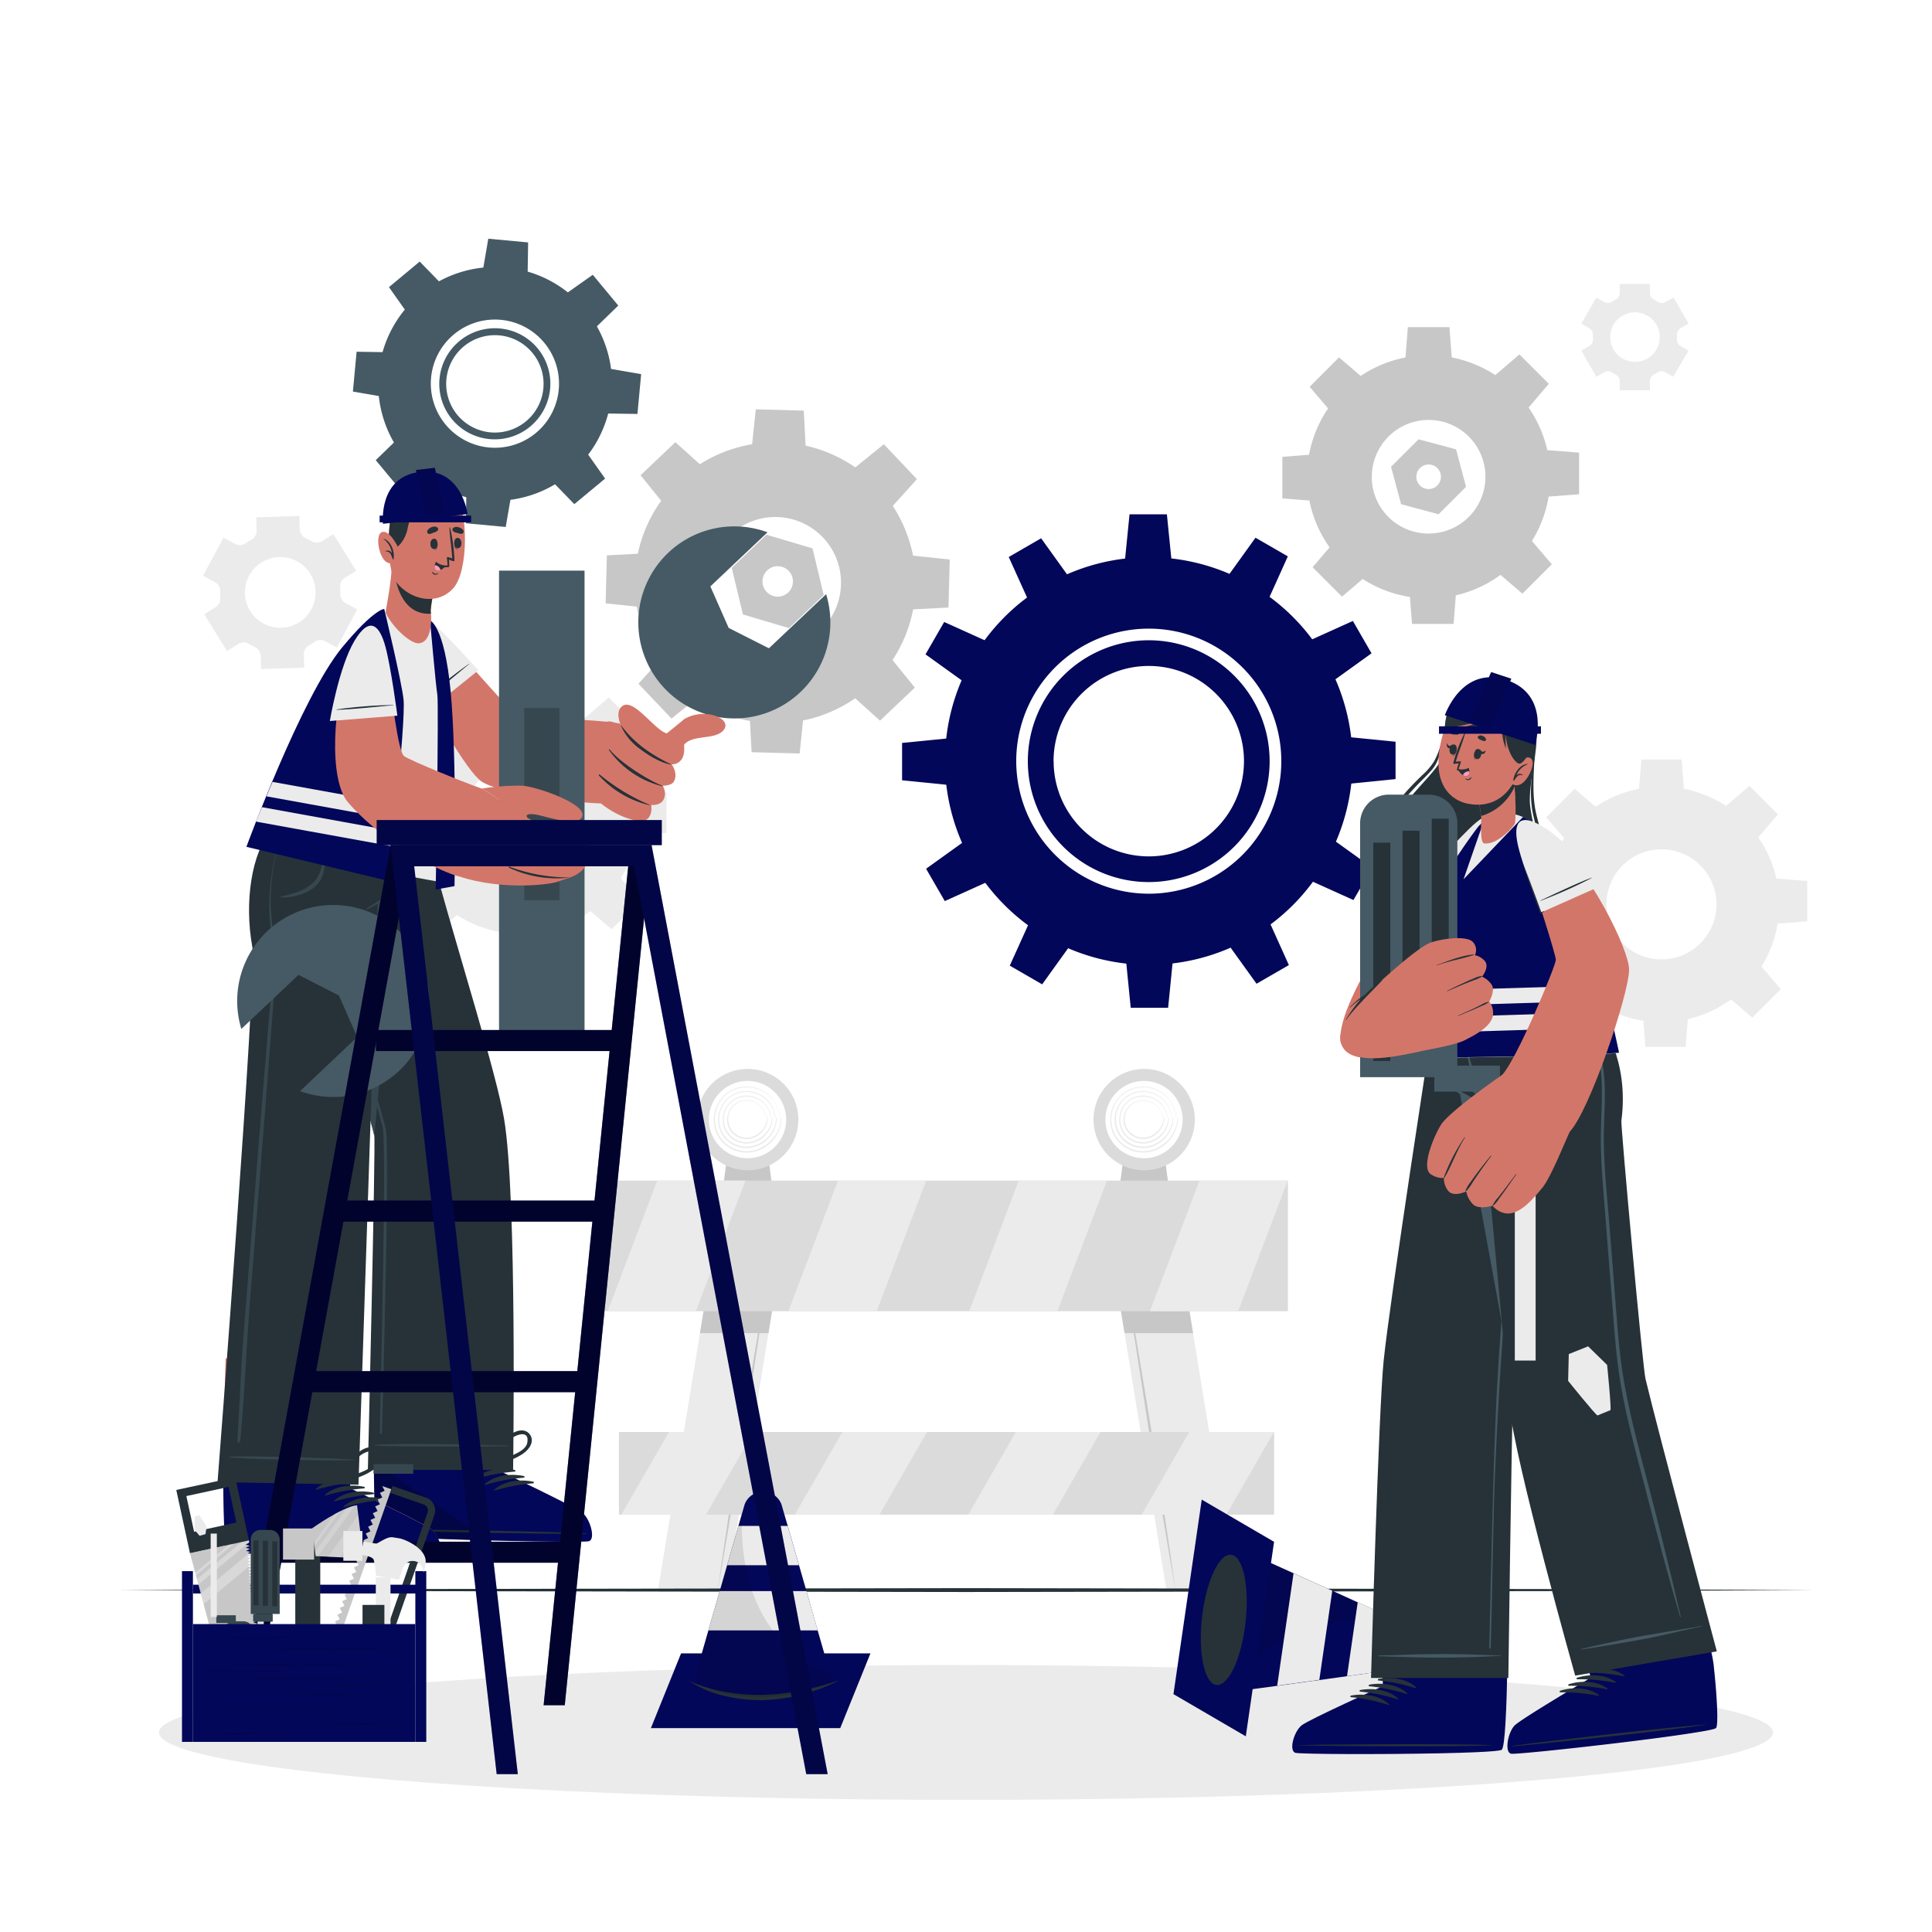<svg class="animated" id="freepik_stories-maintenance" xmlns="http://www.w3.org/2000/svg" viewBox="0 0 500 500" version="1.1" xmlns:xlink="http://www.w3.org/1999/xlink" xmlns:svgjs="http://svgjs.com/svgjs"><style>svg#freepik_stories-maintenance:not(.animated) .animable {opacity: 0;}svg#freepik_stories-maintenance.animated #freepik--background-complete--inject-65 {animation: 1s 1 forwards cubic-bezier(.36,-0.01,.5,1.38) lightSpeedLeft;animation-delay: 0s;}svg#freepik_stories-maintenance.animated #freepik--Shadow--inject-65 {animation: 1s 1 forwards cubic-bezier(.36,-0.01,.5,1.38) lightSpeedRight;animation-delay: 0s;}svg#freepik_stories-maintenance.animated #freepik--Floor--inject-65 {animation: 1s 1 forwards cubic-bezier(.36,-0.01,.5,1.38) zoomOut;animation-delay: 0s;}svg#freepik_stories-maintenance.animated #freepik--Gears--inject-65 {animation: 1s 1 forwards cubic-bezier(.36,-0.01,.5,1.38) zoomOut;animation-delay: 0s;}svg#freepik_stories-maintenance.animated #freepik--Cones--inject-65 {animation: 1s 1 forwards cubic-bezier(.36,-0.01,.5,1.38) slideRight;animation-delay: 0s;}svg#freepik_stories-maintenance.animated #freepik--character-2--inject-65 {animation: 1s 1 forwards cubic-bezier(.36,-0.01,.5,1.38) zoomIn;animation-delay: 0s;}svg#freepik_stories-maintenance.animated #freepik--character-1--inject-65 {animation: 1s 1 forwards cubic-bezier(.36,-0.01,.5,1.38) fadeIn;animation-delay: 0s;}svg#freepik_stories-maintenance.animated #freepik--tools-box--inject-65 {animation: 1s 1 forwards cubic-bezier(.36,-0.01,.5,1.38) slideLeft;animation-delay: 0s;}            @keyframes lightSpeedLeft {              from {                transform: translate3d(-50%, 0, 0) skewX(20deg);                opacity: 0;              }              60% {                transform: skewX(-10deg);                opacity: 1;              }              80% {                transform: skewX(2deg);              }              to {                opacity: 1;                transform: translate3d(0, 0, 0);              }            }                    @keyframes lightSpeedRight {              from {                transform: translate3d(50%, 0, 0) skewX(-20deg);                opacity: 0;              }              60% {                transform: skewX(10deg);                opacity: 1;              }              80% {                transform: skewX(-2deg);              }              to {                opacity: 1;                transform: translate3d(0, 0, 0);              }            }                    @keyframes zoomOut {                0% {                    opacity: 0;                    transform: scale(1.5);                }                100% {                    opacity: 1;                    transform: scale(1);                }            }                    @keyframes slideRight {                0% {                    opacity: 0;                    transform: translateX(30px);                }                100% {                    opacity: 1;                    transform: translateX(0);                }            }                    @keyframes zoomIn {                0% {                    opacity: 0;                    transform: scale(0.5);                }                100% {                    opacity: 1;                    transform: scale(1);                }            }                    @keyframes fadeIn {                0% {                    opacity: 0;                }                100% {                    opacity: 1;                }            }                    @keyframes slideLeft {                0% {                    opacity: 0;                    transform: translateX(-30px);                }                100% {                    opacity: 1;                    transform: translateX(0);                }            }        </style><g id="freepik--background-complete--inject-65" class="animable" style="transform-origin: 260.135px 242.49px;"><path d="M61.67,166.65a2.65,2.65,0,0,1,2.78,0l.72.41.74.37a2.64,2.64,0,0,1,1.55,2.3l.11,3.43,11.16-.35-.11-3.42A2.65,2.65,0,0,1,80,167c.48-.27,1-.56,1.41-.88a2.64,2.64,0,0,1,2.77-.17l3,1.61,5.28-9.84-3-1.62a2.65,2.65,0,0,1-1.38-2.41,15.35,15.35,0,0,0-.06-1.66,2.68,2.68,0,0,1,1.23-2.5l2.92-1.81-5.89-9.49-2.93,1.82a2.68,2.68,0,0,1-2.77,0c-.24-.14-.47-.28-.72-.41l-.73-.37a2.67,2.67,0,0,1-1.56-2.31l-.1-3.43-11.16.35.1,3.41a2.63,2.63,0,0,1-1.39,2.41,14.65,14.65,0,0,0-1.42.88,2.68,2.68,0,0,1-2.78.18l-3-1.62L52.56,149l3,1.62A2.66,2.66,0,0,1,57,153a13.37,13.37,0,0,0,0,1.67,2.64,2.64,0,0,1-1.23,2.49L52.87,159l5.89,9.49ZM64.46,149a9.15,9.15,0,1,1,3.75,12.39A9.16,9.16,0,0,1,64.46,149Z" style="fill: rgb(235, 235, 235); transform-origin: 72.51px 153.345px;" id="elhiz1xphytik" class="animable"></path><path d="M411.32,84.94a1.89,1.89,0,0,1,.91,1.73c0,.19,0,.38,0,.58s0,.38,0,.58a1.87,1.87,0,0,1-.91,1.72l-2.08,1.2,3.91,6.77,2.08-1.2a1.87,1.87,0,0,1,1.95.07,10.23,10.23,0,0,0,1,.59,1.87,1.87,0,0,1,1,1.65V101H427v-2.4a1.87,1.87,0,0,1,1-1.65,10.23,10.23,0,0,0,1-.59,1.87,1.87,0,0,1,1.95-.07l2.08,1.2L437,90.75l-2.09-1.21a1.84,1.84,0,0,1-.9-1.72c0-.19,0-.38,0-.57s0-.39,0-.58a1.87,1.87,0,0,1,.91-1.73l2.08-1.2L433.11,77,431,78.17a1.87,1.87,0,0,1-2-.07c-.33-.21-.67-.41-1-.59a1.86,1.86,0,0,1-1-1.65V73.47h-7.82v2.39a1.86,1.86,0,0,1-1,1.65c-.35.18-.69.38-1,.59a1.87,1.87,0,0,1-1.95.07L413.15,77l-3.91,6.77Zm11.81-4.11a6.41,6.41,0,1,1-6.41,6.42A6.42,6.42,0,0,1,423.13,80.83Z" style="fill: rgb(235, 235, 235); transform-origin: 423.12px 87.235px;" id="elas4cpcye9jn" class="animable"></path><path d="M399.52,234.06A30.47,30.47,0,1,0,430,203.59,30.47,30.47,0,0,0,399.52,234.06Zm16.23,0A14.24,14.24,0,1,1,430,248.29,14.24,14.24,0,0,1,415.75,234.06Z" style="fill: rgb(235, 235, 235); transform-origin: 429.99px 234.06px;" id="elbbcgaylrt1o" class="animable"></path><polygon points="424.13 204.85 435.85 204.85 435.2 196.56 424.78 196.56 424.13 204.85" style="fill: rgb(235, 235, 235); transform-origin: 429.99px 200.705px;" id="el1abmq8pzn4i" class="animable"></polygon><polygon points="446.43 208.8 454.72 217.09 460.13 210.76 452.75 203.39 446.43 208.8" style="fill: rgb(235, 235, 235); transform-origin: 453.28px 210.24px;" id="el06q1wagxjka5" class="animable"></polygon><polygon points="459.41 227.36 459.41 239.08 467.71 238.43 467.71 228.01 459.41 227.36" style="fill: rgb(235, 235, 235); transform-origin: 463.56px 233.22px;" id="eltmhqoz6dl1" class="animable"></polygon><polygon points="455.46 249.67 447.18 257.95 453.5 263.36 460.87 255.99 455.46 249.67" style="fill: rgb(235, 235, 235); transform-origin: 454.025px 256.515px;" id="eld0bg2d7zo18" class="animable"></polygon><polygon points="436.9 262.65 425.18 262.65 425.83 270.94 436.25 270.94 436.9 262.65" style="fill: rgb(235, 235, 235); transform-origin: 431.04px 266.795px;" id="elpvr2t6xs1p8" class="animable"></polygon><polygon points="414.6 258.7 406.31 250.41 400.9 256.74 408.27 264.11 414.6 258.7" style="fill: rgb(235, 235, 235); transform-origin: 407.75px 257.26px;" id="el57w576oztqv" class="animable"></polygon><polygon points="401.62 240.14 401.62 228.42 393.32 229.06 393.32 239.49 401.62 240.14" style="fill: rgb(235, 235, 235); transform-origin: 397.47px 234.28px;" id="elrm692xys3nh" class="animable"></polygon><polygon points="405.56 217.83 413.85 209.55 407.53 204.14 400.16 211.51 405.56 217.83" style="fill: rgb(235, 235, 235); transform-origin: 407.005px 210.985px;" id="el5z4elxe0os9" class="animable"></polygon><path d="M104.3,211.19a30.48,30.48,0,1,0,30.48-30.47A30.48,30.48,0,0,0,104.3,211.19Zm16.24,0a14.24,14.24,0,1,1,14.24,14.22A14.25,14.25,0,0,1,120.54,211.19Z" style="fill: rgb(235, 235, 235); transform-origin: 134.78px 211.2px;" id="eln81t4xs3no" class="animable"></path><polygon points="128.92 181.98 140.63 181.98 139.99 173.68 129.56 173.68 128.92 181.98" style="fill: rgb(235, 235, 235); transform-origin: 134.775px 177.83px;" id="elz0gejcbz8ef" class="animable"></polygon><polygon points="151.22 185.93 159.51 194.21 164.91 187.89 157.54 180.52 151.22 185.93" style="fill: rgb(235, 235, 235); transform-origin: 158.065px 187.365px;" id="elyu8xawb0wm" class="animable"></polygon><polygon points="164.2 204.49 164.2 216.21 172.5 215.56 172.5 205.14 164.2 204.49" style="fill: rgb(235, 235, 235); transform-origin: 168.35px 210.35px;" id="elb1z7scflhqr" class="animable"></polygon><polygon points="160.25 226.79 151.97 235.08 158.29 240.49 165.66 233.12 160.25 226.79" style="fill: rgb(235, 235, 235); transform-origin: 158.815px 233.64px;" id="el6ec2lq29dgk" class="animable"></polygon><polygon points="141.69 239.77 129.97 239.77 130.62 248.07 141.04 248.07 141.69 239.77" style="fill: rgb(235, 235, 235); transform-origin: 135.83px 243.92px;" id="el61el1lgjsmi" class="animable"></polygon><polygon points="119.39 235.82 111.1 227.54 105.69 233.86 113.06 241.23 119.39 235.82" style="fill: rgb(235, 235, 235); transform-origin: 112.54px 234.385px;" id="el1sei5c6x7rs" class="animable"></polygon><polygon points="106.41 217.26 106.41 205.54 98.11 206.19 98.11 216.61 106.41 217.26" style="fill: rgb(235, 235, 235); transform-origin: 102.26px 211.4px;" id="elcnqsvducyv" class="animable"></polygon><polygon points="110.36 194.96 118.64 186.67 112.32 181.26 104.95 188.63 110.36 194.96" style="fill: rgb(235, 235, 235); transform-origin: 111.795px 188.11px;" id="elb985xq1sw99" class="animable"></polygon><polygon points="201.18 330.93 200.07 337.72 198.88 345.01 188.04 411.51 170.3 411.51 181.15 345.01 182.34 337.72 183.44 330.93 201.18 330.93" style="fill: rgb(235, 235, 235); transform-origin: 185.74px 371.22px;" id="elwostxuho8ua" class="animable"></polygon><path d="M198.61,330.93c-.94,6.74-1.94,13.46-3,20.19l-3.12,20.15-3.28,20.14-1.69,10-1.76,10.05,1.44-10.1,1.51-10.08,3.13-20.16L195.16,351C196.28,344.33,197.41,337.63,198.61,330.93Z" style="fill: rgb(199, 199, 199); transform-origin: 192.185px 371.195px;" id="eli80cr4hckxe" class="animable"></path><polygon points="200.07 337.72 198.88 345.01 181.15 345.01 182.34 337.72 200.07 337.72" style="fill: rgb(199, 199, 199); transform-origin: 190.61px 341.365px;" id="elatwajvw43va" class="animable"></polygon><polygon points="288.74 330.93 289.84 337.72 291.03 345.01 301.87 411.51 319.61 411.51 308.76 345.01 307.58 337.72 306.47 330.93 288.74 330.93" style="fill: rgb(235, 235, 235); transform-origin: 304.175px 371.22px;" id="elwt7gmtas1i" class="animable"></polygon><path d="M291.36,330.93c.93,6.74,1.94,13.46,3,20.19l3.12,20.15,3.28,20.14,1.69,10,1.76,10.05-1.44-10.1-1.51-10.08-3.13-20.16L294.81,351C293.69,344.33,292.56,337.63,291.36,330.93Z" style="fill: rgb(199, 199, 199); transform-origin: 297.785px 371.195px;" id="el858mbfynwmt" class="animable"></path><polygon points="289.84 337.72 307.58 337.72 308.76 345.01 291.03 345.01 289.84 337.72" style="fill: rgb(199, 199, 199); transform-origin: 299.3px 341.365px;" id="ely04mplr4t4p" class="animable"></polygon><polygon points="200.53 312.23 186.47 312.23 188.22 299.12 198.78 299.12 200.53 312.23" style="fill: rgb(199, 199, 199); transform-origin: 193.5px 305.675px;" id="elyqhvja7a7ca" class="animable"></polygon><path d="M206.61,289.75a13.11,13.11,0,1,1-13.11-13.11A13.1,13.1,0,0,1,206.61,289.75Z" style="fill: rgb(219, 219, 219); transform-origin: 193.5px 289.75px;" id="ely3fjd288xv" class="animable"></path><path d="M203.46,289.75a10,10,0,1,1-10-10A10,10,0,0,1,203.46,289.75Z" style="fill: rgb(255, 255, 255); transform-origin: 193.46px 289.75px;" id="elim7i5w03exg" class="animable"></path><path d="M201.83,289.17a8.64,8.64,0,0,0-3.26-6.11,8.78,8.78,0,0,0-6.7-1.76,8.45,8.45,0,0,0-5.76,3.75,8.81,8.81,0,0,0-1.05,7.18,8.28,8.28,0,0,0,3.89,4.93,8.72,8.72,0,0,0,6.1.94,9,9,0,0,0,5.12-3.14,9.39,9.39,0,0,0,2.1-5.55c0-.09,0-.17-.07-.18s-.09.08-.1.18a8.59,8.59,0,0,1-.47,2.4,9.56,9.56,0,0,1-1.1,2.16,9.88,9.88,0,0,1-1.63,1.79,10.64,10.64,0,0,1-2.07,1.34,8.31,8.31,0,0,1-6.8.16,8.15,8.15,0,0,1-4.61-5.06,8.45,8.45,0,0,1,.87-7,8.06,8.06,0,0,1,5.61-3.69,8.64,8.64,0,0,1,8.25,3.29,8.42,8.42,0,0,1,1.11,2.07,10,10,0,0,1,.53,2.31s0,0,0,0S201.83,289.2,201.83,289.17Z" style="fill: rgb(235, 235, 235); transform-origin: 193.494px 289.746px;" id="eljzw1oeeq1v" class="animable"></path><path d="M200.66,289.18a7.46,7.46,0,0,0-2.82-5.22,7.67,7.67,0,0,0-5.73-1.52,7.24,7.24,0,0,0-5,3.18,7.62,7.62,0,0,0-1,6.22,7.13,7.13,0,0,0,3.38,4.31,7.52,7.52,0,0,0,5.32.8,7.86,7.86,0,0,0,4.43-2.75,8.32,8.32,0,0,0,1.82-4.81c0-.08,0-.15-.08-.16s-.09.07-.1.15a7.91,7.91,0,0,1-4.55,6.64,7.14,7.14,0,0,1-5.88.17,7,7,0,0,1-4-4.39,7.3,7.3,0,0,1,.8-6,6.93,6.93,0,0,1,4.83-3.11,7.5,7.5,0,0,1,7,2.79,8.18,8.18,0,0,1,1,1.76,9.52,9.52,0,0,1,.47,2s0,0,0,0S200.67,289.2,200.66,289.18Z" style="fill: rgb(235, 235, 235); transform-origin: 193.45px 289.747px;" id="eli1ydrkeh67k" class="animable"></path><path d="M199.49,289.19a6.25,6.25,0,0,0-2.39-4.32,6.49,6.49,0,0,0-4.74-1.29,6.07,6.07,0,0,0-4.21,2.61,6.49,6.49,0,0,0-.89,5.27,5.93,5.93,0,0,0,2.87,3.68,6.39,6.39,0,0,0,4.54.66,6.69,6.69,0,0,0,3.74-2.36,7.18,7.18,0,0,0,1.53-4.07.12.12,0,0,0-.08-.14s-.09.06-.09.13a6.8,6.8,0,0,1-3.84,5.59,6,6,0,0,1-5,.18,5.88,5.88,0,0,1-3.36-3.73,6.09,6.09,0,0,1,.72-5,5.74,5.74,0,0,1,4.06-2.54,7,7,0,0,1,3.21.38,6.14,6.14,0,0,1,2.61,1.92,6.93,6.93,0,0,1,.82,1.45,7.39,7.39,0,0,1,.42,1.65s0,0,0,0S199.5,289.21,199.49,289.19Z" style="fill: rgb(235, 235, 235); transform-origin: 193.495px 289.745px;" id="elujcbphxsic" class="animable"></path><path d="M198.33,289.2a5.18,5.18,0,0,0-2-3.43,5.35,5.35,0,0,0-3.77-1,4.89,4.89,0,0,0-3.44,2,5.3,5.3,0,0,0-.8,4.3,4.84,4.84,0,0,0,2.35,3.06,5.17,5.17,0,0,0,3.76.52,5.44,5.44,0,0,0,3.05-2,5.94,5.94,0,0,0,1.26-3.33.1.1,0,0,0-.08-.11s-.09,0-.1.11a5.65,5.65,0,0,1-3.11,4.53,4.86,4.86,0,0,1-4.05.19,4.71,4.71,0,0,1-2.73-3.06,4.9,4.9,0,0,1,.64-4.08,4.59,4.59,0,0,1,3.28-2,5.91,5.91,0,0,1,2.53.32,5,5,0,0,1,2.08,1.49,5.46,5.46,0,0,1,.68,1.14,7.64,7.64,0,0,1,.37,1.31,0,0,0,0,0,0,0S198.33,289.21,198.33,289.2Z" style="fill: rgb(235, 235, 235); transform-origin: 193.454px 289.766px;" id="el4vmet4uda1w" class="animable"></path><polygon points="303.14 312.23 289.08 312.23 290.83 299.12 301.39 299.12 303.14 312.23" style="fill: rgb(199, 199, 199); transform-origin: 296.11px 305.675px;" id="elhoeordii9g" class="animable"></polygon><path d="M309.22,289.75a13.11,13.11,0,1,1-13.11-13.11A13.1,13.1,0,0,1,309.22,289.75Z" style="fill: rgb(219, 219, 219); transform-origin: 296.11px 289.75px;" id="el2fd4yqle356" class="animable"></path><path d="M306.07,289.75a10,10,0,1,1-10-10A10,10,0,0,1,306.07,289.75Z" style="fill: rgb(255, 255, 255); transform-origin: 296.07px 289.75px;" id="el7btwbg3vg1c" class="animable"></path><path d="M304.44,289.17a8.64,8.64,0,0,0-3.26-6.11,8.78,8.78,0,0,0-6.7-1.76,8.45,8.45,0,0,0-5.76,3.75,8.81,8.81,0,0,0-1.05,7.18,8.28,8.28,0,0,0,3.89,4.93,8.72,8.72,0,0,0,6.1.94,9,9,0,0,0,5.12-3.14,9.39,9.39,0,0,0,2.1-5.55c0-.09,0-.17-.07-.18s-.09.08-.1.18a8.59,8.59,0,0,1-.47,2.4,9.16,9.16,0,0,1-1.1,2.16,9.88,9.88,0,0,1-1.63,1.79,10.64,10.64,0,0,1-2.07,1.34,8.31,8.31,0,0,1-6.8.16A8.15,8.15,0,0,1,288,292.2a8.45,8.45,0,0,1,.87-7,8.06,8.06,0,0,1,5.61-3.69,8.64,8.64,0,0,1,8.25,3.29,8.42,8.42,0,0,1,1.11,2.07,10,10,0,0,1,.53,2.31s0,0,0,0S304.44,289.2,304.44,289.17Z" style="fill: rgb(235, 235, 235); transform-origin: 296.104px 289.746px;" id="eluk20do8oa9c" class="animable"></path><path d="M303.27,289.18a7.46,7.46,0,0,0-2.82-5.22,7.67,7.67,0,0,0-5.73-1.52,7.24,7.24,0,0,0-5,3.18,7.62,7.62,0,0,0-1,6.22,7.13,7.13,0,0,0,3.38,4.31,7.52,7.52,0,0,0,5.32.8,7.86,7.86,0,0,0,4.43-2.75,8.32,8.32,0,0,0,1.82-4.81c0-.08,0-.15-.08-.16s-.09.07-.1.15A7.91,7.91,0,0,1,299,296a7.14,7.14,0,0,1-5.88.17,7,7,0,0,1-4-4.39,7.3,7.3,0,0,1,.8-6,6.93,6.93,0,0,1,4.83-3.11,7.5,7.5,0,0,1,7,2.79,8.18,8.18,0,0,1,1,1.76,9.52,9.52,0,0,1,.47,2s0,0,0,0S303.28,289.2,303.27,289.18Z" style="fill: rgb(235, 235, 235); transform-origin: 296.06px 289.747px;" id="elp6ubmppsfte" class="animable"></path><path d="M302.1,289.19a6.25,6.25,0,0,0-2.39-4.32,6.49,6.49,0,0,0-4.74-1.29,6.07,6.07,0,0,0-4.21,2.61,6.49,6.49,0,0,0-.89,5.27,5.93,5.93,0,0,0,2.87,3.68,6.39,6.39,0,0,0,4.54.66,6.69,6.69,0,0,0,3.74-2.36,7.18,7.18,0,0,0,1.53-4.07.12.12,0,0,0-.08-.14s-.09.06-.09.13a6.78,6.78,0,0,1-3.84,5.59,6,6,0,0,1-5,.18,5.88,5.88,0,0,1-3.36-3.73,6.09,6.09,0,0,1,.72-5,5.74,5.74,0,0,1,4.06-2.54,7,7,0,0,1,3.21.38,6.14,6.14,0,0,1,2.61,1.92,6.93,6.93,0,0,1,.82,1.45,7.39,7.39,0,0,1,.42,1.65s0,0,0,0S302.11,289.21,302.1,289.19Z" style="fill: rgb(235, 235, 235); transform-origin: 296.105px 289.745px;" id="el64pu2wp8wr7" class="animable"></path><path d="M300.94,289.2a5.18,5.18,0,0,0-2-3.43,5.35,5.35,0,0,0-3.77-1,4.89,4.89,0,0,0-3.44,2,5.3,5.3,0,0,0-.8,4.3,4.84,4.84,0,0,0,2.35,3.06,5.17,5.17,0,0,0,3.76.52,5.5,5.5,0,0,0,3.06-2,6,6,0,0,0,1.25-3.33.1.1,0,0,0-.08-.11c-.05,0-.09,0-.1.11a5.65,5.65,0,0,1-3.11,4.53,4.86,4.86,0,0,1-4.05.19,4.71,4.71,0,0,1-2.73-3.06,4.9,4.9,0,0,1,.64-4.08,4.59,4.59,0,0,1,3.28-2,5.91,5.91,0,0,1,2.53.32,5,5,0,0,1,2.08,1.49,5.46,5.46,0,0,1,.68,1.14,7.64,7.64,0,0,1,.37,1.31,0,0,0,0,0,0,0S300.94,289.21,300.94,289.2Z" style="fill: rgb(235, 235, 235); transform-origin: 296.064px 289.766px;" id="elw41r4kbje5m" class="animable"></path><rect x="156.59" y="305.54" width="176.72" height="33.8" style="fill: rgb(219, 219, 219); transform-origin: 244.95px 322.44px;" id="el5ywligpwjtp" class="animable"></rect><polygon points="192.92 305.54 180.09 339.35 157.27 339.35 170.09 305.54 192.92 305.54" style="fill: rgb(235, 235, 235); transform-origin: 175.095px 322.445px;" id="el4xrl8c06dz2" class="animable"></polygon><polygon points="239.7 305.54 226.88 339.35 204.04 339.35 216.87 305.54 239.7 305.54" style="fill: rgb(235, 235, 235); transform-origin: 221.87px 322.445px;" id="el2xapjf5rj8g" class="animable"></polygon><polygon points="286.48 305.54 273.65 339.35 250.83 339.35 263.65 305.54 286.48 305.54" style="fill: rgb(235, 235, 235); transform-origin: 268.655px 322.445px;" id="elvealrjxf2jh" class="animable"></polygon><polygon points="333.26 305.54 320.43 339.35 297.6 339.35 310.43 305.54 333.26 305.54" style="fill: rgb(235, 235, 235); transform-origin: 315.43px 322.445px;" id="eloao0emivf9k" class="animable"></polygon><rect x="160.17" y="370.6" width="169.57" height="21.39" style="fill: rgb(219, 219, 219); transform-origin: 244.955px 381.295px;" id="el3ubra01hdap" class="animable"></rect><polygon points="195.02 370.6 182.72 391.99 160.82 391.99 173.13 370.6 195.02 370.6" style="fill: rgb(235, 235, 235); transform-origin: 177.92px 381.295px;" id="elhm62c9awsl4" class="animable"></polygon><polygon points="239.91 370.6 227.61 391.99 205.7 391.99 218.01 370.6 239.91 370.6" style="fill: rgb(235, 235, 235); transform-origin: 222.805px 381.295px;" id="eleoztghtq0r8" class="animable"></polygon><polygon points="284.8 370.6 272.49 391.99 250.59 391.99 262.9 370.6 284.8 370.6" style="fill: rgb(235, 235, 235); transform-origin: 267.695px 381.295px;" id="elxsf6uvpropa" class="animable"></polygon><polygon points="329.69 370.6 317.38 391.99 295.47 391.99 307.78 370.6 329.69 370.6" style="fill: rgb(235, 235, 235); transform-origin: 312.58px 381.295px;" id="elinsf724wvp" class="animable"></polygon></g><g id="freepik--Shadow--inject-65" class="animable" style="transform-origin: 250px 448.36px;"><ellipse cx="250" cy="448.36" rx="208.86" ry="17.45" style="fill: rgb(235, 235, 235); transform-origin: 250px 448.36px;" id="elxb3fvcr035" class="animable"></ellipse></g><g id="freepik--Floor--inject-65" class="animable" style="transform-origin: 250px 411.51px;"><polygon points="30.64 411.51 85.48 411.27 140.32 411.18 250 411.01 359.68 411.18 414.52 411.27 469.36 411.51 414.52 411.76 359.68 411.84 250 412.01 140.32 411.84 85.48 411.75 30.64 411.51" style="fill: rgb(38, 50, 56); transform-origin: 250px 411.51px;" id="elf2ja1ilt89o" class="animable"></polygon></g><g id="freepik--Gears--inject-65" class="animable" style="transform-origin: 250px 161.295px;"><path d="M338.26,123.39a31.47,31.47,0,1,0,31.47-31.46A31.47,31.47,0,0,0,338.26,123.39Zm16.77,0a14.7,14.7,0,1,1,14.7,14.69A14.7,14.7,0,0,1,355,123.39Z" style="fill: rgb(199, 199, 199); transform-origin: 369.73px 123.4px;" id="elkjajgnbijl" class="animable"></path><polygon points="363.68 93.23 375.77 93.23 375.11 84.67 364.35 84.67 363.68 93.23" style="fill: rgb(199, 199, 199); transform-origin: 369.725px 88.95px;" id="ellgnjhik2nao" class="animable"></polygon><polygon points="386.7 97.31 395.26 105.86 400.84 99.33 393.23 91.72 386.7 97.31" style="fill: rgb(199, 199, 199); transform-origin: 393.77px 98.79px;" id="elyansqfaduo" class="animable"></polygon><polygon points="400.11 116.47 400.11 128.57 408.67 127.91 408.67 117.14 400.11 116.47" style="fill: rgb(199, 199, 199); transform-origin: 404.39px 122.52px;" id="el4pdcfjmhbg4" class="animable"></polygon><polygon points="396.03 139.5 387.48 148.06 394 153.64 401.61 146.03 396.03 139.5" style="fill: rgb(199, 199, 199); transform-origin: 394.545px 146.57px;" id="eluwmmrnlsi0r" class="animable"></polygon><polygon points="376.86 152.91 364.76 152.91 365.43 161.47 376.19 161.47 376.86 152.91" style="fill: rgb(199, 199, 199); transform-origin: 370.81px 157.19px;" id="elyu5x2323xd" class="animable"></polygon><polygon points="353.83 148.83 345.28 140.27 339.7 146.8 347.31 154.41 353.83 148.83" style="fill: rgb(199, 199, 199); transform-origin: 346.765px 147.34px;" id="elp8l1fejscuo" class="animable"></polygon><polygon points="340.43 129.66 340.43 117.56 331.87 118.23 331.87 128.99 340.43 129.66" style="fill: rgb(199, 199, 199); transform-origin: 336.15px 123.61px;" id="eljzafrjf4s1" class="animable"></polygon><polygon points="344.51 106.63 353.06 98.08 346.54 92.49 338.93 100.1 344.51 106.63" style="fill: rgb(199, 199, 199); transform-origin: 345.995px 99.56px;" id="elnfhta5o0vhs" class="animable"></polygon><path d="M376.83,116.29l-9.71-2.6L360,120.8l2.6,9.69,9.7,2.6,7.11-7.1Zm-7.1,10.28a3.18,3.18,0,1,1,3.18-3.18A3.18,3.18,0,0,1,369.73,126.57Z" style="fill: rgb(199, 199, 199); transform-origin: 369.705px 123.39px;" id="eletsgwpqjuz5" class="animable"></path><path d="M266,197a31.29,31.29,0,1,0,31.28-31.3A31.33,31.33,0,0,0,266,197Zm6.66,0a24.64,24.64,0,1,1,24.62,24.63A24.62,24.62,0,0,1,272.68,197ZM266,197a31.29,31.29,0,1,0,31.28-31.3A31.33,31.33,0,0,0,266,197Zm6.66,0a24.64,24.64,0,1,1,24.62,24.63A24.62,24.62,0,0,1,272.68,197Zm-28.12,0A52.75,52.75,0,1,0,297.3,144.2,52.74,52.74,0,0,0,244.56,197ZM263,197a34.3,34.3,0,1,1,34.28,34.29A34.34,34.34,0,0,1,263,197Zm3,0a31.29,31.29,0,1,0,31.28-31.3A31.33,31.33,0,0,0,266,197Zm6.66,0a24.64,24.64,0,1,1,24.62,24.63A24.62,24.62,0,0,1,272.68,197Z" style="fill: rgb(3, 7, 89); transform-origin: 297.29px 196.95px;" id="elorr4eftnqx" class="animable"></path><polygon points="291.12 145.15 303.2 145.15 301.99 133.1 292.32 133.1 291.12 145.15" style="fill: rgb(3, 7, 89); transform-origin: 297.16px 139.125px;" id="el8utzmmajhu7" class="animable"></polygon><polygon points="317.85 149 328.31 155.03 333.29 143.99 324.92 139.16 317.85 149" style="fill: rgb(3, 7, 89); transform-origin: 325.57px 147.095px;" id="el79hcd2w9z2j" class="animable"></polygon><polygon points="339.07 165.69 345.11 176.15 354.95 169.08 350.12 160.7 339.07 165.69" style="fill: rgb(3, 7, 89); transform-origin: 347.01px 168.425px;" id="elpdqfz5djape" class="animable"></polygon><polygon points="349.11 190.76 349.11 202.84 361.17 201.63 361.17 191.96 349.11 190.76" style="fill: rgb(3, 7, 89); transform-origin: 355.14px 196.8px;" id="elg02z2guea6c" class="animable"></polygon><polygon points="345.27 217.49 339.23 227.95 350.27 232.93 355.11 224.56 345.27 217.49" style="fill: rgb(3, 7, 89); transform-origin: 347.17px 225.21px;" id="elzpsoq9rjlt8" class="animable"></polygon><polygon points="328.58 238.71 318.12 244.75 325.19 254.59 333.56 249.76 328.58 238.71" style="fill: rgb(3, 7, 89); transform-origin: 325.84px 246.65px;" id="ellghjze9r8g9" class="animable"></polygon><polygon points="303.51 248.75 291.43 248.75 292.63 260.81 302.31 260.81 303.51 248.75" style="fill: rgb(3, 7, 89); transform-origin: 297.47px 254.78px;" id="eltjm220u765k" class="animable"></polygon><polygon points="276.78 244.91 266.32 238.87 261.33 249.91 269.71 254.75 276.78 244.91" style="fill: rgb(3, 7, 89); transform-origin: 269.055px 246.81px;" id="el97ako5duehp" class="animable"></polygon><polygon points="255.55 228.22 249.51 217.76 239.67 224.83 244.51 233.2 255.55 228.22" style="fill: rgb(3, 7, 89); transform-origin: 247.61px 225.48px;" id="eltvxvsfrx569" class="animable"></polygon><polygon points="245.51 203.15 245.51 191.07 233.46 192.27 233.46 201.94 245.51 203.15" style="fill: rgb(3, 7, 89); transform-origin: 239.485px 197.11px;" id="elrwlwj2sku0t" class="animable"></polygon><polygon points="249.36 176.42 255.4 165.96 244.35 160.97 239.52 169.35 249.36 176.42" style="fill: rgb(3, 7, 89); transform-origin: 247.46px 168.695px;" id="elddfidr1v084" class="animable"></polygon><polygon points="266.05 155.19 276.51 149.15 269.44 139.31 261.06 144.15 266.05 155.19" style="fill: rgb(3, 7, 89); transform-origin: 268.785px 147.25px;" id="elm3hi6rwovzd" class="animable"></polygon><path d="M126.75,113.64a14.36,14.36,0,1,0-13-15.63A14.35,14.35,0,0,0,126.75,113.64ZM115.53,98.18a12.6,12.6,0,1,1,11.37,13.71A12.59,12.59,0,0,1,115.53,98.18Zm11.22,15.46a14.36,14.36,0,1,0-13-15.63A14.35,14.35,0,0,0,126.75,113.64ZM115.53,98.18a12.6,12.6,0,1,1,11.37,13.71A12.59,12.59,0,0,1,115.53,98.18Zm11.22,15.46a14.36,14.36,0,1,0-13-15.63A14.35,14.35,0,0,0,126.75,113.64ZM115.53,98.18a12.6,12.6,0,1,1,11.37,13.71A12.59,12.59,0,0,1,115.53,98.18Zm9.74,31.3A30.26,30.26,0,1,0,98,96.55,30.28,30.28,0,0,0,125.27,129.48ZM111.56,97.81a16.59,16.59,0,1,1,15,18A16.61,16.61,0,0,1,111.56,97.81Zm2.23.2a14.35,14.35,0,1,0,15.61-13A14.34,14.34,0,0,0,113.79,98Zm1.74.17a12.6,12.6,0,1,1,11.37,13.71A12.59,12.59,0,0,1,115.53,98.18Zm11.22,15.46a14.36,14.36,0,1,0-13-15.63A14.35,14.35,0,0,0,126.75,113.64ZM115.53,98.18a12.6,12.6,0,1,1,11.37,13.71A12.59,12.59,0,0,1,115.53,98.18Zm11.22,15.46a14.36,14.36,0,1,0-13-15.63A14.35,14.35,0,0,0,126.75,113.64ZM115.53,98.18a12.6,12.6,0,1,1,11.37,13.71A12.59,12.59,0,0,1,115.53,98.18Z" style="fill: rgb(69, 90, 100); transform-origin: 128.131px 99.355px;" id="elnsddgs6lbsh" class="animable"></path><polygon points="124.97 69.93 136.55 71 136.68 62.74 126.37 61.78 124.97 69.93" style="fill: rgb(69, 90, 100); transform-origin: 130.825px 66.39px;" id="el0mwjimealqlp" class="animable"></polygon><polygon points="146.66 75.88 154.09 84.83 160.01 79.08 153.41 71.11 146.66 75.88" style="fill: rgb(69, 90, 100); transform-origin: 153.335px 77.97px;" id="el13ufz5sfiijk" class="animable"></polygon><polygon points="157.78 95.42 156.71 107.01 164.97 107.13 165.93 96.83 157.78 95.42" style="fill: rgb(69, 90, 100); transform-origin: 161.32px 101.275px;" id="el0nfhgdbdgqtc" class="animable"></polygon><polygon points="151.83 117.11 142.88 124.54 148.63 130.47 156.6 123.86 151.83 117.11" style="fill: rgb(69, 90, 100); transform-origin: 149.74px 123.79px;" id="el0n6v3rm5342a" class="animable"></polygon><polygon points="132.29 128.24 120.7 127.16 120.58 135.42 130.88 136.38 132.29 128.24" style="fill: rgb(69, 90, 100); transform-origin: 126.435px 131.77px;" id="el31ki6eg84xz" class="animable"></polygon><polygon points="110.6 122.29 103.17 113.33 97.24 119.09 103.85 127.05 110.6 122.29" style="fill: rgb(69, 90, 100); transform-origin: 103.92px 120.19px;" id="elbe76g7ln87w" class="animable"></polygon><polygon points="99.47 102.74 100.55 91.16 92.29 91.03 91.33 101.34 99.47 102.74" style="fill: rgb(69, 90, 100); transform-origin: 95.94px 96.885px;" id="el82di5brlu47" class="animable"></polygon><polygon points="105.42 81.05 114.38 73.62 108.62 67.69 100.66 74.31 105.42 81.05" style="fill: rgb(69, 90, 100); transform-origin: 107.52px 74.37px;" id="elp2sxtofdomb" class="animable"></polygon><path d="M164.29,149.87a36.35,36.35,0,1,0,37.29-35.38A36.35,36.35,0,0,0,164.29,149.87Zm19.37.51a17,17,0,1,1,16.52,17.42A17,17,0,0,1,183.66,150.38Z" style="fill: rgb(199, 199, 199); transform-origin: 200.627px 150.828px;" id="elr6xadojvge" class="animable"></path><polygon points="194.56 115.81 208.53 116.18 208.02 106.27 195.59 105.94 194.56 115.81" style="fill: rgb(199, 199, 199); transform-origin: 201.545px 111.06px;" id="elx9zo287eyxh" class="animable"></polygon><polygon points="221.03 121.22 230.65 131.37 237.3 124 228.74 114.97 221.03 121.22" style="fill: rgb(199, 199, 199); transform-origin: 229.165px 123.17px;" id="elmv5n564jdje" class="animable"></polygon><polygon points="235.92 143.77 235.56 157.74 245.47 157.23 245.79 144.8 235.92 143.77" style="fill: rgb(199, 199, 199); transform-origin: 240.675px 150.755px;" id="elccer85zav3e" class="animable"></polygon><polygon points="230.51 170.24 220.37 179.86 227.74 186.5 236.76 177.95 230.51 170.24" style="fill: rgb(199, 199, 199); transform-origin: 228.565px 178.37px;" id="el7so7l29i6o" class="animable"></polygon><polygon points="207.97 185.13 194 184.76 194.51 194.67 206.94 195 207.97 185.13" style="fill: rgb(199, 199, 199); transform-origin: 200.985px 189.88px;" id="el27lq28hrvei" class="animable"></polygon><polygon points="181.5 179.72 171.88 169.58 165.23 176.95 173.79 185.97 181.5 179.72" style="fill: rgb(199, 199, 199); transform-origin: 173.365px 177.775px;" id="el3dfy5j1zoba" class="animable"></polygon><polygon points="166.61 157.18 166.98 143.21 157.06 143.72 156.74 156.15 166.61 157.18" style="fill: rgb(199, 199, 199); transform-origin: 161.86px 150.195px;" id="eluhmi6hnhnmm" class="animable"></polygon><polygon points="172.02 130.71 182.16 121.09 174.79 114.44 165.77 123 172.02 130.71" style="fill: rgb(199, 199, 199); transform-origin: 173.965px 122.575px;" id="elxp7azy68onr" class="animable"></polygon><path d="M210.28,141.92l-11.91-3.53-9,8.56,2.9,12.07,11.91,3.54,9-8.55Zm-9.12,12.49a3.94,3.94,0,1,1,4.05-3.84A3.93,3.93,0,0,1,201.16,154.41Z" style="fill: rgb(199, 199, 199); transform-origin: 201.275px 150.475px;" id="elbw5tj88c5ol" class="animable"></path></g><g id="freepik--Cones--inject-65" class="animable" style="transform-origin: 269.034px 417.7px;"><path d="M313.84,438.52l5.57-38.31,1.61.73,2.58,1.17,11.17,5.05,10,4.52,6.59,3,10,4.53,5.49,2.48a5.28,5.28,0,0,1-1.42,9.81l-2.32.32h0l-3.65.5-10.88,1.48-7.17,1-10.9,1.49-4.55.62Z" style="fill: rgb(3, 7, 89); transform-origin: 341.729px 419.365px;" id="elpbon8w8r20q" class="animable"></path><g id="el5ndi8hx5wke"><path d="M321.3,401.28a23.78,23.78,0,0,1-2.05,4.14c-3.4,5.29-5.86,16.15-4,28.65a16,16,0,0,0,.82,3.95l2.33-.15s10.86-23.83,46.36-17.2l-3.36-1.52-10-4.52-6.59-3-10-4.52Z" style="opacity: 0.1; mix-blend-mode: multiply; transform-origin: 339.685px 419.65px;" class="animable"></path></g><polygon points="348.61 433.78 351.38 414.66 361.4 419.19 359.49 432.3 348.61 433.78" style="fill: rgb(235, 235, 235); transform-origin: 355.005px 424.22px;" id="elffi36kdtkt9" class="animable"></polygon><polygon points="330.54 436.24 334.77 407.16 344.79 411.68 341.44 434.75 330.54 436.24" style="fill: rgb(235, 235, 235); transform-origin: 337.665px 421.7px;" id="eljq9jdeak11" class="animable"></polygon><path d="M216.12,437.56H178.83l.47-1.64.76-2.62L183.32,422l2.93-10.17,1.92-6.7,2.93-10.17,1.6-5.58a5.09,5.09,0,0,1,9.56,0l.62,2.16h0l1,3.41,2.92,10.17,1.92,6.7L211.63,422l1.22,4.26Z" style="fill: rgb(3, 7, 89); transform-origin: 197.475px 411.8px;" id="elqa5dhftzsi" class="animable"></path><polygon points="217.45 447.24 168.45 447.24 176.26 427.89 176.26 427.89 225.27 427.89 225.27 427.89 217.45 447.24 217.45 447.24" style="fill: rgb(3, 7, 89); transform-origin: 196.86px 437.565px;" id="elw4qfe8yb2nf" class="animable"></polygon><polygon points="206.78 405.08 188.17 405.08 191.1 394.91 203.86 394.91 206.78 405.08" style="fill: rgb(235, 235, 235); transform-origin: 197.475px 399.995px;" id="eli1gn40jdfs" class="animable"></polygon><polygon points="211.63 421.95 183.32 421.95 186.25 411.78 208.71 411.78 211.63 421.95" style="fill: rgb(235, 235, 235); transform-origin: 197.475px 416.865px;" id="el7ykbjv65g3k" class="animable"></polygon><path d="M178.31,435a39.34,39.34,0,0,0,9.45,2.88,51,51,0,0,0,9.79.74c1.63-.11,3.28-.12,4.9-.37.82-.11,1.64-.16,2.45-.31s1.61-.3,2.43-.44c.4-.08.81-.14,1.21-.23l1.2-.3,2.41-.58c1.6-.43,3.17-1,4.8-1.39-1.51.71-3,1.43-4.58,2l-2.38.82-1.2.39c-.4.12-.81.21-1.22.32l-2.45.59c-.82.18-1.66.27-2.5.41a49.66,49.66,0,0,1-5,.46,40.42,40.42,0,0,1-10.05-1.08A27.42,27.42,0,0,1,178.31,435Z" style="fill: rgb(38, 50, 56); transform-origin: 197.63px 437.498px;" id="elo8t17zzu4d" class="animable"></path><g id="elawhd2lvrbqb"><path d="M179.59,435.61a23.36,23.36,0,0,1,4.23,1.38c5.52,2.5,16.2,3.34,27.87-.16a15.32,15.32,0,0,0,3.64-1.33l-.47-2.2s-24.22-7-22.82-41.8l-1,3.41-2.92,10.17-1.92,6.7L183.29,422Z" style="opacity: 0.1; mix-blend-mode: multiply; transform-origin: 197.46px 415.334px;" class="animable"></path></g><polygon points="303.69 438.44 311.01 388.1 329.73 399.02 322.41 449.36 303.69 438.44 303.69 438.44" style="fill: rgb(3, 7, 89); transform-origin: 316.71px 418.73px;" id="elb5nr1xyhbmw" class="animable"></polygon><path d="M322.34,419.85c-1,9.31-4.42,16.56-7.52,16.21s-4.78-8.17-3.74-17.47,4.42-16.56,7.53-16.21S323.39,410.55,322.34,419.85Z" style="fill: rgb(38, 50, 56); transform-origin: 316.713px 419.22px;" id="elm1ngfcs543" class="animable"></path></g><g id="freepik--character-2--inject-65" class="animable" style="transform-origin: 389.433px 313.94px;"><path d="M335.36,453.55c1.73.57,51.24.43,53.13-.77.71-.44,1.11-7.66,1.35-16.39.05-1.88.09-3.82.12-5.81,0-2.34.07-4.71.08-7,.06-10.34-.08-19.45-.08-19.45H357.73v26.46l.17,5.81s-18.93,8.54-20.86,10.08S333.63,453,335.36,453.55Z" style="fill: rgb(211, 118, 106); transform-origin: 362.325px 429.002px;" id="el1toystm6p7g" class="animable"></path><path d="M335.36,453.55c1.73.57,51.24.43,53.13-.77.71-.44,1.11-7.66,1.35-16.39.05-1.88.09-3.82.12-5.81,0-2.34.07-4.71.08-7h-32.3v7l.17,5.81s-18.93,8.54-20.86,10.08S333.63,453,335.36,453.55Z" style="fill: rgb(255, 255, 255); transform-origin: 362.318px 438.727px;" id="elvd3eowd29df" class="animable"></path><path d="M335.21,453.62c1.13.37,22.22.45,37.57.13,3.55-.07,6.8-.17,9.42-.29,3.62-.16,6-.36,6.43-.61.88-.56,1.29-11.15,1.49-22.32H357.73l.17,5.84s-19,8.58-21,10.12S333.48,453,335.21,453.62Z" style="fill: rgb(3, 7, 89); transform-origin: 362.276px 442.24px;" id="ellxxoc09lqel" class="animable"></path><path d="M335.92,451.63c8.34-.23,42-.37,50.29,0,.07,0,.07.05,0,.05-8.27.41-41.95.28-50.29,0C335.74,451.76,335.74,451.63,335.92,451.63Z" style="fill: rgb(38, 50, 56); transform-origin: 361.024px 451.672px;" id="ellkc4yq6y2er" class="animable"></path><path d="M356.71,434.52c3.28-.62,7.3-.13,9.82,2.2.1.09,0,.23-.14.19a46.68,46.68,0,0,0-9.66-2A.21.21,0,0,1,356.71,434.52Z" style="fill: rgb(38, 50, 56); transform-origin: 361.579px 435.596px;" id="elko38divk5y9" class="animable"></path><path d="M354.35,436c3.28-.62,7.3-.13,9.81,2.21.1.09,0,.22-.14.19a46,46,0,0,0-9.66-2A.21.21,0,0,1,354.35,436Z" style="fill: rgb(38, 50, 56); transform-origin: 359.205px 437.079px;" id="elrc1sdcs32y8" class="animable"></path><path d="M352,437.39c3.28-.62,7.3-.13,9.82,2.2.09.09,0,.23-.14.2a46.15,46.15,0,0,0-9.67-2A.21.21,0,0,1,352,437.39Z" style="fill: rgb(38, 50, 56); transform-origin: 356.857px 438.469px;" id="el40hbg94qq4b" class="animable"></path><path d="M349.61,438.82c3.29-.62,7.3-.13,9.82,2.21.1.09,0,.22-.14.19a46,46,0,0,0-9.66-2A.21.21,0,0,1,349.61,438.82Z" style="fill: rgb(38, 50, 56); transform-origin: 354.472px 439.899px;" id="el8cc5lamqi8k" class="animable"></path><path d="M400.71,266.78S392,352.93,391.79,354c0,.14-.09,1.8-.17,4.51-.47,14.83-1.26,75.74-1.26,75.74H354.82s1.95-69.44,3.28-82.22c1.7-16.3,12.39-85.27,12.39-85.27Z" style="fill: rgb(38, 50, 56); transform-origin: 377.765px 350.505px;" id="eloyemcd54br" class="animable"></path><path d="M387.55,357.06q1.65-28,4.95-55.87c1.25-10.47,2.75-20.9,4.24-31.34,0-.09.16-.08.14,0-2.75,18.57-4.7,37.29-6.37,56s-2.85,37.39-3.62,56.12c-.43,10.61-.76,33.93-1.1,44.55a.2.2,0,0,1-.39,0C385.9,407.58,386.44,376,387.55,357.06Z" style="fill: rgb(69, 90, 100); transform-origin: 391.141px 348.231px;" id="elc61loa3lvzo" class="animable"></path><path d="M356.69,428.48a27.7,27.7,0,0,1,2.89-.12c1.07,0,2.14-.05,3.2-.09q3.09-.12,6.18-.16,6.23-.11,12.45.09l3.42.12c1.22,0,2.44.15,3.66.15.09,0,.08.11,0,.11-2.09,0-4.2.18-6.29.25s-4.12.11-6.18.14c-4.14.06-8.3,0-12.45-.13l-3.42-.09-1.83-.08c-.54,0-1.08,0-1.62-.05A.07.07,0,1,1,356.69,428.48Z" style="fill: rgb(69, 90, 100); transform-origin: 372.589px 428.532px;" id="elad3uptlvmi" class="animable"></path><path d="M400.71,266.78S392,352.93,391.79,354c0,.14-.09,1.8-.17,4.51l-16.76-91.75Z" style="fill: rgb(69, 90, 100); transform-origin: 387.785px 312.635px;" id="elyrqrhnqgthk" class="animable"></path><path d="M391.21,453.77c1.79.38,51-5.21,52.73-6.6.65-.53.26-7.75-.47-16.44-.15-1.88-8-32.09-8-32.09l-33.17,3.54,9.43,32.05s-17.88,10.57-19.62,12.31S389.43,453.39,391.21,453.77Z" style="fill: rgb(211, 118, 106); transform-origin: 417.262px 426.214px;" id="elnzx5u0uw85" class="animable"></path><path d="M443.94,447.17c-1.74,1.39-50.94,7-52.73,6.6s-.82-5.5.92-7.23,19.62-12.31,19.62-12.31l-3.08-10.46,32.05-4.68c1.41,5.63,2.7,10.92,2.75,11.63C444.2,439.43,444.59,446.64,443.94,447.17Z" style="fill: rgb(255, 255, 255); transform-origin: 417.263px 436.44px;" id="elkwcnovoo1dm" class="animable"></path><path d="M391.07,453.86c1.17.24,22.13-2,37.36-4,3.52-.46,6.74-.92,9.33-1.32,3.58-.56,6-1,6.33-1.31.65-.53.34-7.94-.62-16.49a33.53,33.53,0,0,0-1.32-5.86l-31.89,4.3,1.47,5s-18,10.62-19.74,12.37S389.29,453.47,391.07,453.86Z" style="fill: rgb(3, 7, 89); transform-origin: 417.277px 439.379px;" id="elwfoy0os7eh" class="animable"></path><path d="M391.56,451.8c8.27-1.15,41.73-5,50-5.49.07,0,.07,0,0,.05-8.17,1.32-41.66,4.88-50,5.57C391.4,452,391.38,451.82,391.56,451.8Z" style="fill: rgb(38, 50, 56); transform-origin: 416.522px 449.128px;" id="elpe6uniibve" class="animable"></path><path d="M410.35,432.5c3.19-1,7.24-.93,10,1.11.11.08,0,.23-.11.21a45.63,45.63,0,0,0-9.82-.9A.22.22,0,0,1,410.35,432.5Z" style="fill: rgb(38, 50, 56); transform-origin: 415.308px 432.847px;" id="elxi9tsgrg1za" class="animable"></path><path d="M408.15,434.19c3.2-1,7.24-.93,10,1.11.11.08,0,.23-.12.21a46.16,46.16,0,0,0-9.82-.91A.21.21,0,0,1,408.15,434.19Z" style="fill: rgb(38, 50, 56); transform-origin: 413.1px 434.537px;" id="el0ka1x08ga2qp" class="animable"></path><path d="M406,435.88c3.19-1,7.24-.93,10,1.11.1.08,0,.23-.12.21a46.28,46.28,0,0,0-9.82-.91A.21.21,0,0,1,406,435.88Z" style="fill: rgb(38, 50, 56); transform-origin: 410.947px 436.227px;" id="elgi18fvm42td" class="animable"></path><path d="M403.76,437.56c3.2-1,7.24-.93,10,1.11.11.08,0,.23-.11.21a45.66,45.66,0,0,0-9.83-.9A.22.22,0,0,1,403.76,437.56Z" style="fill: rgb(38, 50, 56); transform-origin: 408.717px 437.907px;" id="el5fuc4ya43yi" class="animable"></path><path d="M370.06,266.3s1.55,9.25,6.59,15.57c1.2,1.51,4.9,2.93,6.81,4.32,0,0,6.34,67.7,7.2,77.67,1.19,13.67,17,69.79,17,69.79l36.65-6.28S429,370,425.85,356.83c-.72-3-6.42-65.43-6.24-66.76,2.14-15.92-5.46-25.81-5.46-25.81Z" style="fill: rgb(38, 50, 56); transform-origin: 407.185px 348.955px;" id="ele17yc058uvs" class="animable"></path><path d="M399.27,267.74a11.77,11.77,0,0,0,4.35,6.24,14.71,14.71,0,0,0,7.89,2.71c.48,0,.52.76,0,.76-5.8,0-11.65-3.67-12.5-9.67C399,267.64,399.23,267.61,399.27,267.74Z" style="fill: rgb(69, 90, 100); transform-origin: 405.447px 272.554px;" id="elhaojfvr37f7" class="animable"></path><path d="M376,281.61a32.3,32.3,0,0,1,6,3.17c2,1.23,3.83,2.68,5.75,4,.07,0,0,.17-.07.12-2-1.16-4.11-2.16-6.1-3.36a37.16,37.16,0,0,1-5.65-3.79C375.8,281.71,375.87,281.58,376,281.61Z" style="fill: rgb(69, 90, 100); transform-origin: 381.82px 285.257px;" id="ele7bkb5hl21e" class="animable"></path><path d="M375.14,269.53c.31,1.32.7,2.64,1.05,4s.58,2.5,1,3.72a6.35,6.35,0,0,0,1.89,3.07c.51.43,1.07.81,1.61,1.21.29.21.61.41.91.62-.05-.17-.09-.35-.13-.53l-.33-1.51q-.36-1.68-.69-3.36c-.44-2.21-.86-4.44-1.42-6.62a.07.07,0,1,1,.13,0c.66,2.15,1.37,4.28,1.95,6.46.28,1.07,1.37,6.35,1.43,6.72s.1.78.13,1.17a4.76,4.76,0,0,1,.06,1.19.1.1,0,0,1-.18,0h0a5,5,0,0,1-.39-1.14c-.11-.37-.22-.76-.3-1.14,0-.14-.06-.28-.08-.42-.54-.3-1.05-.69-1.56-1s-1.1-.7-1.62-1.1a6,6,0,0,1-2-2.9,21.22,21.22,0,0,1-.8-3.8c-.24-1.5-.44-3-.72-4.51C375,269.48,375.12,269.44,375.14,269.53Z" style="fill: rgb(69, 90, 100); transform-origin: 378.898px 277.605px;" id="elmy1seojbab" class="animable"></path><path d="M409.23,426.76c.89-.3,10-2.24,12-2.66,4.06-.85,18.05-3.08,19.25-3.31.09,0,.11.09,0,.11-2.05.38-8.1,1.81-12.17,2.72s-18.51,3.25-19.05,3.28C409.16,426.91,409.14,426.79,409.23,426.76Z" style="fill: rgb(69, 90, 100); transform-origin: 424.864px 423.845px;" id="elo5k9r16gjzp" class="animable"></path><path d="M427.51,387.87c-2.58-10-5.39-20-7.19-30.2-.9-5.12-1.41-10.29-1.82-15.47s-.82-10.4-1.22-15.6S416.46,316.18,416,311s-.89-10.53-.93-15.81c-.08-8.57,1.48-17.87-2.2-25.94a20.76,20.76,0,0,0-1.47-2.65.16.16,0,0,0-.27.17c4.53,7.83,3.35,17.27,3.18,25.92-.11,5.12.24,10.22.63,15.32s.81,10.43,1.22,15.64.83,10.42,1.24,15.63.78,10.26,1.49,15.36c1.38,10.07,4.14,19.91,6.69,29.74,2.63,10.11,5.23,20.25,8.15,30.27.37,1.26.72,2.52,1.07,3.77a.09.09,0,0,0,.17-.05Q431.41,403.07,427.51,387.87Z" style="fill: rgb(69, 90, 100); transform-origin: 423.041px 342.503px;" id="elya3q4byv4re" class="animable"></path><path d="M376,181.76c2.7-2.91,7.25-3.53,11.64-2.58s9.61,3.19,10,10.22c.3,5.71-1.65,11.23-1.73,17.6s7.17,22-5,29.32c-10.95,6.55-32.81-.18-33.25-14.19-.35-11.1,13.59-21,15.12-25.39S373,185,376,181.76Z" style="fill: rgb(38, 50, 56); transform-origin: 377.817px 208.804px;" id="elsit311jlx8f" class="animable"></path><path d="M373.91,188a23.7,23.7,0,0,1-2.1,9.34,9,9,0,0,1-1.4,2.07c-.55.63-1.12,1.22-1.7,1.81-1.16,1.16-2.31,2.31-3.39,3.51a32,32,0,0,0-5.44,7.86,24,24,0,0,0-2.27,9.13,20.64,20.64,0,0,1,.23-4.77,23,23,0,0,1,1.36-4.63,28.64,28.64,0,0,1,5.38-8.15c1.11-1.22,2.29-2.38,3.46-3.53a16.2,16.2,0,0,0,3.1-3.62,19.81,19.81,0,0,0,1.74-4.38A36.2,36.2,0,0,0,373.91,188Z" style="fill: rgb(38, 50, 56); transform-origin: 365.736px 204.86px;" id="el6zkz5he23y9" class="animable"></path><path d="M397.23,194.19c-.14,3.23-.41,6.46-.37,9.67a36.37,36.37,0,0,0,.34,4.79c.22,1.57.68,3.14,1.06,4.72s.72,3.2,1,4.82a26,26,0,0,1,.25,4.91,16.56,16.56,0,0,1-1,4.81,12,12,0,0,1-2.89,4,12.4,12.4,0,0,0,2.45-4.18,16.24,16.24,0,0,0,.74-4.69,39.68,39.68,0,0,0-1.4-9.51c-.36-1.59-.82-3.16-1-4.82a30.81,30.81,0,0,1-.18-4.89A74.19,74.19,0,0,1,397.23,194.19Z" style="fill: rgb(38, 50, 56); transform-origin: 397.577px 213.05px;" id="elpnqz4plej5l" class="animable"></path><path d="M387,215.54c-1.32,5.4-17,56-20.1,56.68-9.14,2.06-20.12,3.57-20-3.93.25-11.77,22.37-42.74,33-53C386.85,208.47,388.25,210.21,387,215.54Z" style="fill: rgb(211, 118, 106); transform-origin: 367.155px 242.364px;" id="eldutapjgv166" class="animable"></path><path d="M366,229.57l16.28,3.88s4.67-15.79,5.43-19.87-2.44-4-7.36.79S366,229.57,366,229.57Z" style="fill: rgb(235, 235, 235); transform-origin: 376.911px 222.045px;" id="elj3d101ti59d" class="animable"></path><path d="M368.54,227.71c-.11,0-.16,0-.05.08a117.4,117.4,0,0,0,14.43,2.88s0,0,0-.06C380.63,229.84,369.78,228,368.54,227.71Z" style="fill: rgb(38, 50, 56); transform-origin: 375.674px 229.19px;" id="el1eib0izrtao" class="animable"></path><path d="M371.46,248.79l-3,25s40.52-.36,50.56-1.31c0,0-9.3-46.27-20.39-57.76-5.55-5.74-11.89-5.15-15.84-.95-1,1.06-12.83,17.5-14,23.7C367.8,242.89,371.46,248.79,371.46,248.79Z" style="fill: rgb(235, 235, 235); transform-origin: 393.74px 242.153px;" id="elqlzcy6rshtj" class="animable"></path><path d="M368.43,273.73l3-24.94s-3.66-5.9-2.67-11.37c1.14-6.2,13-22.64,14-23.7a10.27,10.27,0,0,1,1.19-1.1l-5.18,14.93,15.39-16.11a12.7,12.7,0,0,1,4.43,3.24C409.69,226.16,419,272.43,419,272.43,409,273.38,368.43,273.73,368.43,273.73Z" style="fill: rgb(3, 7, 89); transform-origin: 393.715px 242.585px;" id="el4ut1fqp8mp" class="animable"></path><path d="M415.89,258.93l-45.84,1.41.48-4L414.9,255C415.25,256.36,415.58,257.67,415.89,258.93Z" style="fill: rgb(235, 235, 235); transform-origin: 392.97px 257.67px;" id="elimvk26kkqx" class="animable"></path><path d="M417.55,265.83l-48.35,1.49.49-4,46.93-1.44C417,263.33,417.28,264.65,417.55,265.83Z" style="fill: rgb(235, 235, 235); transform-origin: 393.375px 264.6px;" id="elwtruw76deie" class="animable"></path><path d="M392.09,213c-.24.78-4.38,5.68-8,5.27-1.18-.14-.72-6.61-.72-6.61l-.07-.49-1-6.79,8.2-4.51,1.18-.59s.16,1.88.34,4.22q0,.15,0,.33c0,.13,0,.26,0,.38,0,.35.07.71.09,1.06s0,.54.05.82,0,.56,0,.85A43.83,43.83,0,0,1,392.09,213Z" style="fill: rgb(211, 118, 106); transform-origin: 387.266px 208.787px;" id="elm6mzzb1t4hp" class="animable"></path><path d="M392,203.52a13.75,13.75,0,0,1-8.68,7.67l-1-6.79,8.2-4.51,1.18-.59S391.8,201.18,392,203.52Z" style="fill: rgb(38, 50, 56); transform-origin: 387.16px 205.245px;" id="elf0rg9s9jebc" class="animable"></path><path d="M372.71,193c-2.23,11.86,4.62,14.53,7.18,15,2.32.43,10.28,1.61,13.72-10s-1.37-16.35-6.63-17.62S374.93,181.16,372.71,193Z" style="fill: rgb(211, 118, 106); transform-origin: 383.52px 194.152px;" id="elwt6e6n3nki" class="animable"></path><path d="M375.86,190.06a5.78,5.78,0,0,0,.83.05,1.33,1.33,0,0,0,.86-.12.43.43,0,0,0,.14-.5,1.06,1.06,0,0,0-.95-.51,1.5,1.5,0,0,0-1.09.28A.45.45,0,0,0,375.86,190.06Z" style="fill: rgb(38, 50, 56); transform-origin: 376.598px 189.551px;" id="elc0jsmzbd466" class="animable"></path><path d="M384,191.79c-.27-.08-.51-.2-.77-.3a1.34,1.34,0,0,1-.73-.46.42.42,0,0,1,.08-.52,1.07,1.07,0,0,1,1.08-.07,1.56,1.56,0,0,1,.87.7A.46.46,0,0,1,384,191.79Z" style="fill: rgb(38, 50, 56); transform-origin: 383.511px 191.066px;" id="eltxawt17kn6i" class="animable"></path><path d="M381.66,194.53s.06.05,0,.08c-.18.8-.25,1.75.43,2.16,0,0,0,0,0,0C381.26,196.52,381.36,195.26,381.66,194.53Z" style="fill: rgb(38, 50, 56); transform-origin: 381.766px 195.65px;" id="elgml3kagzv58" class="animable"></path><path d="M382.54,193.82c1.32.15.93,2.77-.29,2.64S381.44,193.7,382.54,193.82Z" style="fill: rgb(38, 50, 56); transform-origin: 382.435px 195.14px;" id="elqggqgvv6xss" class="animable"></path><path d="M383,194c.2.18.39.48.66.55s.6-.16.85-.39c0,0,0,0,0,0-.07.51-.34,1-.89,1s-.79-.51-.84-1C382.85,194.09,383,194,383,194Z" style="fill: rgb(38, 50, 56); transform-origin: 383.645px 194.58px;" id="elzolgdgjn1o" class="animable"></path><path d="M377,193.63s-.07,0-.07.07c-.09.81-.33,1.73-1.11,1.9,0,0,0,.05,0,.05C376.73,195.65,377,194.42,377,193.63Z" style="fill: rgb(38, 50, 56); transform-origin: 376.41px 194.64px;" id="elb4gg652t475" class="animable"></path><path d="M376.39,192.68c-1.3-.28-1.77,2.33-.57,2.59S377.47,192.92,376.39,192.68Z" style="fill: rgb(38, 50, 56); transform-origin: 376.065px 193.974px;" id="el4bg5k3i1oa" class="animable"></path><path d="M375.81,192.75c-.23.1-.48.32-.73.29s-.45-.35-.58-.66c0,0,0,0-.05,0-.1.5,0,1,.43,1.23s.82-.2,1-.68C376,192.87,375.9,192.71,375.81,192.75Z" style="fill: rgb(38, 50, 56); transform-origin: 375.175px 193.027px;" id="elmsgmgf2n95" class="animable"></path><path d="M380.66,201.14c-.19.2-.38.47-.67.51a2.24,2.24,0,0,1-.89-.17s-.06,0,0,0a1.08,1.08,0,0,0,1.06.4.87.87,0,0,0,.62-.75S380.69,201.11,380.66,201.14Z" style="fill: rgb(38, 50, 56); transform-origin: 379.927px 201.512px;" id="elevw2rt6ud8" class="animable"></path><path d="M377.5,197.52s-.36,1.18-.46,1.76c0,.05.13.1.32.14,0,0,0,0,0,0a2.75,2.75,0,0,0,2.8-.58c.05-.05,0-.12-.07-.1a4.14,4.14,0,0,1-2.59.31c0-.16.69-2,.6-2a5.34,5.34,0,0,0-1.35.09c.69-2.49,1.77-4.85,2.41-7.34,0-.08-.1-.13-.14-.06a41.21,41.21,0,0,0-2.93,7.79C376,197.82,377.25,197.58,377.5,197.52Z" style="fill: rgb(38, 50, 56); transform-origin: 378.133px 194.643px;" id="elwrefladl9tp" class="animable"></path><path d="M377.46,199.34a3.4,3.4,0,0,0,1.14,1.27,1.5,1.5,0,0,0,.89.22c.69-.05.82-.65.79-1.18a3.6,3.6,0,0,0-.15-.84A4.42,4.42,0,0,1,377.46,199.34Z" style="fill: rgb(38, 50, 56); transform-origin: 378.872px 199.822px;" id="eloiv559391gi" class="animable"></path><path d="M378.6,200.61a1.5,1.5,0,0,0,.89.22c.69-.05.82-.65.79-1.18A1.56,1.56,0,0,0,378.6,200.61Z" style="fill: rgb(255, 155, 188); transform-origin: 379.442px 200.233px;" id="eltliwmhnwqxq" class="animable"></path><path d="M391.55,198.62s3-3.48,4.6-2.38-.9,6.34-3,6.88a2,2,0,0,1-2.61-1.36Z" style="fill: rgb(211, 118, 106); transform-origin: 393.599px 199.632px;" id="elry3fzfsoq8o" class="animable"></path><path d="M395.4,197.72s0,.05,0,.06a5.18,5.18,0,0,0-3,2.94,1.14,1.14,0,0,1,1.71-.14s0,.09-.05.08a1.24,1.24,0,0,0-1.41.29,6,6,0,0,0-.77,1.05c-.08.12-.3,0-.24-.11l0,0C391.83,200.07,393.46,197.71,395.4,197.72Z" style="fill: rgb(38, 50, 56); transform-origin: 393.515px 199.885px;" id="eli9td2bew9al" class="animable"></path><path d="M393.15,197.64c-1.28-.27-4.13-4.3-3.35-10.56,0,0-.32,5.67,0,6.55s-1.6-2.27-1-7.32a20.78,20.78,0,0,1-5.55,1.94c-2.47.32-3.92.09-4.06-.1s3.5-.8,4.61-1.75c0,0-6.74,2-9.69,1.84-.34,0,.25-7,5.17-9.31s11.61,1.9,13.26,4c0,0,2.21.65,4.18,4.33S394.53,197.92,393.15,197.64Z" style="fill: rgb(38, 50, 56); transform-origin: 385.636px 187.953px;" id="elq0bnnfk7ep" class="animable"></path><path d="M373.93,185.1s4.37-12.93,15.93-9.13,7.4,16.81,7.4,16.81Z" style="fill: rgb(3, 7, 89); transform-origin: 385.959px 184.025px;" id="el0tt30o3h5vkn" class="animable"></path><g id="elz0xyeqw88he"><rect x="372.41" y="187.97" width="26.39" height="1.93" style="fill: rgb(3, 7, 89); transform-origin: 385.605px 188.935px; transform: rotate(18.21deg);" class="animable"></rect></g><polygon points="385.71 187.96 380.5 186.24 385.91 173.93 391.13 175.65 385.71 187.96" style="fill: rgb(3, 7, 89); transform-origin: 385.815px 180.945px;" id="ellut8l4aom3" class="animable"></polygon><g id="elicrwulf77y"><polygon points="385.71 187.96 380.5 186.24 385.91 173.93 391.13 175.65 385.71 187.96" style="opacity: 0.1; transform-origin: 385.815px 180.945px;" class="animable"></polygon></g><g id="elr666l9pm2b"><path d="M359.38,205.65h10.35a7.43,7.43,0,0,1,7.43,7.43v65.69a0,0,0,0,1,0,0H352a0,0,0,0,1,0,0V213.07A7.43,7.43,0,0,1,359.38,205.65Z" style="fill: rgb(69, 90, 100); transform-origin: 364.58px 242.21px; transform: rotate(-22.28deg);" class="animable"></path></g><g id="elffchsw43juu"><rect x="371.2" y="275.78" width="16.99" height="6.74" style="fill: rgb(69, 90, 100); transform-origin: 379.695px 279.15px; transform: rotate(-22.28deg);" class="animable"></rect></g><g id="el2h836499j85"><rect x="392.03" y="279.57" width="5.39" height="72.54" style="fill: rgb(235, 235, 235); transform-origin: 394.725px 315.84px; transform: rotate(-22.28deg);" class="animable"></rect></g><path d="M415.92,353.24s1.17,11.58.84,11.71l-1.66.68h0l-1.65.68c-.33.13-7.62-8.94-7.62-8.94l.17-6.94,5-2Z" style="fill: rgb(235, 235, 235); transform-origin: 411.324px 357.371px;" id="elj6ya6beg088" class="animable"></path><g id="elirmdliihxm"><rect x="355.4" y="218.08" width="4.4" height="56.51" style="fill: rgb(38, 50, 56); transform-origin: 357.6px 246.335px; transform: rotate(-22.28deg);" class="animable"></rect></g><g id="el6uwtd67jngp"><rect x="362.97" y="214.98" width="4.4" height="56.51" style="fill: rgb(38, 50, 56); transform-origin: 365.17px 243.235px; transform: rotate(-22.28deg);" class="animable"></rect></g><g id="ela04fzpvikc7"><rect x="370.53" y="211.88" width="4.4" height="56.51" style="fill: rgb(38, 50, 56); transform-origin: 372.73px 240.135px; transform: rotate(-22.28deg);" class="animable"></rect></g><path d="M381.13,243.73a3.11,3.11,0,0,1,.58,3.48,4.55,4.55,0,0,1,2.65,1.62c1.11,1.53-.8,3.94-.8,3.94a5.65,5.65,0,0,1,2.53,2.16c.91,1.57-.68,4.27-.68,4.27a4.93,4.93,0,0,1,1,3.3c-.31,3.17-4.65,5.34-7.4,6.74s-11.87,2.82-13.58,3.27l-9.18-17.57s10.54-9.81,14-11C373.21,242.93,379.38,242.07,381.13,243.73Z" style="fill: rgb(211, 118, 106); transform-origin: 371.335px 257.653px;" id="el2np7ytgqcyp" class="animable"></path><path d="M357.53,253.8c-3.15,2.41-12.58,11.72-10.37,16.46s9.81,4.25,20.34,1.83Z" style="fill: rgb(211, 118, 106); transform-origin: 357.164px 263.842px;" id="elg4jateqlibu" class="animable"></path><path d="M381.44,247c-3.36.32-6.45,1.62-9.6,2.75-.07,0,0,.13,0,.11,3.12-1.16,6.43-1.68,9.59-2.71A.08.08,0,0,0,381.44,247Z" style="fill: rgb(38, 50, 56); transform-origin: 376.648px 248.431px;" id="elzuzascf78d" class="animable"></path><path d="M383.38,252.57a8.48,8.48,0,0,0-2.18.73c-.76.31-1.5.64-2.25,1-1.48.68-3,1.39-4.41,2.14-.06,0,0,.14,0,.11,1.49-.67,3-1.32,4.49-1.93l2.28-.89a11,11,0,0,0,2.11-.92A.12.12,0,0,0,383.38,252.57Z" style="fill: rgb(38, 50, 56); transform-origin: 379.017px 254.561px;" id="eli5bmsgychxn" class="animable"></path><path d="M385.35,259.23a6.27,6.27,0,0,0-1.93.76l-2,1c-1.35.62-2.7,1.25-4.07,1.83-.07,0,0,.14,0,.11,1.4-.58,2.8-1.15,4.19-1.74l2-.89a5.76,5.76,0,0,0,1.79-1S385.38,259.23,385.35,259.23Z" style="fill: rgb(38, 50, 56); transform-origin: 381.339px 261.082px;" id="elmhdo2ifklw" class="animable"></path><path d="M357.12,254a29,29,0,0,0-3.13,2.66l-.74.76-.32.21c-.44.29-.88.6-1.3.93a25.32,25.32,0,0,0-2.28,2.11c-.05.06,0,.14.08.08a21.79,21.79,0,0,1,2.43-2l.34-.23c-.41.46-.81.92-1.18,1.41a39.34,39.34,0,0,0-2.75,4,.06.06,0,0,0,.1.06c1.53-2.46,8.22-9.05,8.95-9.84S357.67,253.51,357.12,254Z" style="fill: rgb(38, 50, 56); transform-origin: 352.995px 258.801px;" id="el2jxwsy7ngl5" class="animable"></path><path d="M400.51,215.18c11.38,10.46,21.08,30.74,21.1,35.73,0,6.31-10.23,36.61-15.38,42-2,2.07-19.6-12.55-17.46-14.75,3.64-3.73,13.79-28,13.88-29.73.07-1.07-5.13-17.66-8.55-26.84C389.39,209,397.06,212,400.51,215.18Z" style="fill: rgb(211, 118, 106); transform-origin: 405.1px 252.755px;" id="elz1z8k7i5pmk" class="animable"></path><path d="M370.17,303.8a5.36,5.36,0,0,0,3.5,1.05,5.3,5.3,0,0,0,1.17,3.4c1.44,1.63,4.62.08,4.62.08a6.53,6.53,0,0,0,1.8,3.39c1.54,1.42,5,.31,5,.31a5.73,5.73,0,0,0,3.45,2c3.64.45,7.18-3.91,9.45-6.65s6.16-12.66,7.09-14.47l-17.46-14.75s-13.69,9.41-15.9,13C371,294.2,367.83,302,370.17,303.8Z" style="fill: rgb(211, 118, 106); transform-origin: 387.796px 296.111px;" id="el5zs05rmigwb" class="animable"></path><path d="M373.64,304.76A47.78,47.78,0,0,1,379,294.37c.05-.07.16,0,.11.07-2.08,3.23-3.35,7.09-5.3,10.39A.09.09,0,0,1,373.64,304.76Z" style="fill: rgb(38, 50, 56); transform-origin: 376.378px 299.614px;" id="elhethdbyvb56" class="animable"></path><path d="M379.28,308.08a10.05,10.05,0,0,1,1.38-2.28c.54-.77,1.09-1.53,1.66-2.28q1.69-2.26,3.51-4.44c.05-.06.16,0,.11.08q-1.69,2.25-3.29,4.57c-.54.78-1.06,1.56-1.58,2.34a11.85,11.85,0,0,1-1.57,2.15A.14.14,0,0,1,379.28,308.08Z" style="fill: rgb(38, 50, 56); transform-origin: 382.615px 303.651px;" id="el3eh3hda659d" class="animable"></path><path d="M386.28,312a7,7,0,0,1,1.35-2l1.58-2c1-1.36,2.09-2.73,3.09-4.13.05-.07.16,0,.11.08-1,1.42-2,2.86-3,4.28-.5.7-1,1.39-1.52,2.08a6.48,6.48,0,0,1-1.53,1.76A0,0,0,0,1,386.28,312Z" style="fill: rgb(38, 50, 56); transform-origin: 389.351px 307.956px;" id="elnk0qxgltdht" class="animable"></path><path d="M398.72,236.2l16-7.12S406,217.89,399.25,213.9s-7.66-.28-6.3,5.31S398.72,236.2,398.72,236.2Z" style="fill: rgb(235, 235, 235); transform-origin: 403.566px 224.215px;" id="el6rbyebcwnou" class="animable"></path><path d="M398.75,233c-.1.05-.11.14,0,.1a120.08,120.08,0,0,0,13.42-6s0-.06,0,0C409.83,227.7,399.92,232.49,398.75,233Z" style="fill: rgb(38, 50, 56); transform-origin: 405.421px 230.092px;" id="elz2yb6ilp2n" class="animable"></path><path d="M394.11,223.54c1.42,4.29,3,8.75,4.55,12.9,0,.07.66-.35.93-.5.1-.06,0-.15-.1-.1a3.11,3.11,0,0,1-.61.2c-1.53-4.19-3.06-8.38-4.72-12.52C394.15,223.49,394.1,223.51,394.11,223.54Z" style="fill: rgb(38, 50, 56); transform-origin: 396.87px 229.976px;" id="eldlsb9mnm03n" class="animable"></path></g><g id="freepik--character-1--inject-65" class="animable" style="transform-origin: 135.598px 290.11px;"><path d="M152.27,398.78c-1.79.56-52.38-.53-54.28-1.79-.72-.47-1-7.85-1.07-16.77,0-1.93,0-3.91,0-5.94,0-2.4,0-4.82,0-7.17.14-10.57.46-19.87.46-19.87l32.93.61L130,367.72l-.14,7.17-.28,5.93s19.18,9.08,21.12,10.69S154,398.23,152.27,398.78Z" style="fill: rgb(211, 118, 106); transform-origin: 124.992px 373.085px;" id="elsnty4e8g9ef" class="animable"></path><path d="M152.27,398.78c-1.79.56-52.38-.53-54.28-1.79-.72-.47-1-7.85-1.07-16.77,0-1.93,0-3.91,0-5.94,0-2.4,0-4.82,0-7.17l33,.61-.14,7.17-.28,5.93s19.18,9.08,21.12,10.69S154,398.23,152.27,398.78Z" style="fill: rgb(255, 255, 255); transform-origin: 124.982px 383.02px;" id="el3fha8fm7nc5" class="animable"></path><path d="M152.42,398.86c-1.16.36-22.71,0-38.4-.58-3.63-.15-7-.31-9.62-.47-3.69-.24-6.17-.49-6.56-.75-.88-.59-1.11-11.42-1.1-22.84l33.1.61-.28,6s19.29,9.13,21.24,10.74S154.2,398.3,152.42,398.86Z" style="fill: rgb(3, 7, 89); transform-origin: 124.983px 386.612px;" id="elg0908xlam77" class="animable"></path><path d="M151.73,396.81c-8.52-.39-42.94-1.17-51.39-.91-.07,0-.07.05,0,.05,8.44.58,42.86,1.07,51.39,1C151.91,397,151.91,396.82,151.73,396.81Z" style="fill: rgb(38, 50, 56); transform-origin: 126.076px 396.403px;" id="elmkzjq291abb" class="animable"></path><path d="M130.81,378.93c-3.35-.7-7.46-.27-10.08,2.06-.1.09,0,.24.14.2a47.58,47.58,0,0,1,9.91-1.84A.21.21,0,0,0,130.81,378.93Z" style="fill: rgb(38, 50, 56); transform-origin: 125.848px 379.911px;" id="elfhw7n1qka6l" class="animable"></path><path d="M133.2,380.44c-3.35-.7-7.46-.27-10.08,2.07-.1.09,0,.23.14.2a47.07,47.07,0,0,1,9.91-1.85A.21.21,0,0,0,133.2,380.44Z" style="fill: rgb(38, 50, 56); transform-origin: 128.238px 381.425px;" id="eljlxljcbl0dk" class="animable"></path><path d="M135.59,382c-3.34-.7-7.46-.27-10.07,2.07-.11.09,0,.23.13.2a47,47,0,0,1,9.92-1.84A.22.22,0,0,0,135.59,382Z" style="fill: rgb(38, 50, 56); transform-origin: 130.615px 382.985px;" id="elip2pj2andxa" class="animable"></path><path d="M138,383.46c-3.34-.7-7.46-.27-10.07,2.07-.11.09,0,.23.13.2a47,47,0,0,1,9.92-1.84A.22.22,0,0,0,138,383.46Z" style="fill: rgb(38, 50, 56); transform-origin: 133.025px 384.445px;" id="elzo7bquqh9f" class="animable"></path><path d="M137.17,371.3c-1.28-1.84-3.75-1.08-5.18.07a17.88,17.88,0,0,0-5.33,7.57.09.09,0,0,0,.07.13c0,.25.23.53.52.43,2.8-1,5.9-1.66,8.31-3.45C137,375,138.38,373.05,137.17,371.3Zm-6,5.87c-1.37.5-2.74.94-4.09,1.5,1.05-1.47,2-3,3.21-4.35a19.14,19.14,0,0,1,1.82-1.89c1-.88,5-2.73,4.35.94C136.11,375.39,132.81,376.56,131.19,377.17Z" style="fill: rgb(38, 50, 56); transform-origin: 132.142px 374.857px;" id="el8sr5nxsb2t" class="animable"></path><path d="M118.15,377.89c2.74,1.23,5.92,1.24,8.85,1.59a.42.42,0,0,0,.42-.53.1.1,0,0,0,0-.14,18,18,0,0,0-6.83-6.26c-1.64-.82-4.22-1-5.08,1S116.55,377.16,118.15,377.89Zm-1.47-2.43c-1.43-3.44,2.86-2.49,4-1.84a21.14,21.14,0,0,1,2.18,1.45,52.88,52.88,0,0,1,4.06,3.57c-1.43-.26-2.87-.39-4.31-.6C121,377.8,117.48,377.36,116.68,375.46Z" style="fill: rgb(38, 50, 56); transform-origin: 121.372px 375.725px;" id="elj6x0zq6e2bm" class="animable"></path><g id="eljrxaaalbbq"><path d="M126.52,398.68c-4.25-.11-8.56-.25-12.5-.41-3.63-.13-7-.29-9.62-.46-3.69-.24-6.17-.49-6.56-.76-.77-.51-1-8.88-1.09-18.62C104.26,383.45,119,393.54,126.52,398.68Z" style="opacity: 0.2; transform-origin: 111.635px 388.555px;" class="animable"></path></g><path d="M132.79,380.41l-37.59,0s2.06-84.61,1.66-86.58c-1-4.71-22.34-79.3-22.34-79.3l29.68.51,10.13.17s-.87,12.43-.52,13.74c5,18.1,14.65,49,16.62,60.46C133.86,309.3,132.79,380.41,132.79,380.41Z" style="fill: rgb(38, 50, 56); transform-origin: 103.734px 297.47px;" id="elyb5a1ielma" class="animable"></path><path d="M131.57,374.13c-5.86-.15-26.63-.77-34.45-.19a.06.06,0,0,0,0,.12c2.68.43,28.59.31,34.45.23A.08.08,0,1,0,131.57,374.13Z" style="fill: rgb(55, 71, 79); transform-origin: 114.355px 374.033px;" id="elh6e1blstb9" class="animable"></path><path d="M99.81,292c-1.12-4.57-9.49-33.07-12.06-42.07s-5-18-7.17-27.12c-.28-1.15-.56-2.3-.87-3.45,0-.1-.16-.05-.15,0,.85,4.58,2,9.11,3,13.64s2.22,9,3.43,13.54q3.64,13.54,7.94,26.91c1.43,4.44,3.8,13.55,5.06,18s-.8,78.17-.67,79.36a.27.27,0,0,0,.54,0C99.06,362.2,100.92,296.52,99.81,292Z" style="fill: rgb(55, 71, 79); transform-origin: 89.86px 295.191px;" id="elrwgu4d3b2gk" class="animable"></path><path d="M104.2,215.07s-7.26,79.18-7.34,78.79c-.93-4.55-21-74.7-22.29-79.08l-.06-.21Z" style="fill: rgb(55, 71, 79); transform-origin: 89.355px 254.216px;" id="eldsbc1ubbvy6" class="animable"></path><path d="M113.28,403.12c-1.78.55-52.37-.53-54.27-1.79-.72-.47-1-7.86-1.07-16.78,0-1.93,0-3.91,0-5.94,0-2.39,0-4.81,0-7.17.13-10.56.45-19.87.45-19.87l32.94.61L91,372.05l-.14,7.17-.28,5.94s19.18,9.08,21.12,10.69S115.06,402.57,113.28,403.12Z" style="fill: rgb(211, 118, 106); transform-origin: 86.017px 377.419px;" id="eljv0zeou7i8d" class="animable"></path><path d="M113.28,403.12c-1.78.55-52.37-.53-54.27-1.79-.72-.47-1-7.86-1.07-16.78,0-1.93,0-3.91,0-5.94,0-2.39,0-4.81,0-7.17l33,.61-.14,7.17-.28,5.94s19.18,9.08,21.12,10.69S115.06,402.57,113.28,403.12Z" style="fill: rgb(255, 255, 255); transform-origin: 86.01px 387.354px;" id="elylbic8rwzka" class="animable"></path><path d="M113.44,403.19c-1.17.36-22.72,0-38.4-.57-3.63-.15-7-.31-9.63-.48-3.68-.24-6.16-.48-6.56-.75-.88-.58-1.1-11.41-1.09-22.84l33.1.62-.28,6s19.29,9.13,21.24,10.75S115.22,402.63,113.44,403.19Z" style="fill: rgb(3, 7, 89); transform-origin: 86.003px 390.942px;" id="elytvhc3g81op" class="animable"></path><path d="M112.75,401.14c-8.52-.39-42.94-1.16-51.39-.9-.07,0-.07,0,0,.05,8.44.57,42.86,1.07,51.4,1C112.93,401.28,112.93,401.15,112.75,401.14Z" style="fill: rgb(38, 50, 56); transform-origin: 87.097px 400.742px;" id="elpc8n6txvp3e" class="animable"></path><path d="M91.82,383.26c-3.34-.69-7.45-.27-10.07,2.07-.1.09,0,.23.14.2a46.93,46.93,0,0,1,9.91-1.84A.22.22,0,0,0,91.82,383.26Z" style="fill: rgb(38, 50, 56); transform-origin: 86.847px 384.247px;" id="elqfeshxwyht" class="animable"></path><path d="M94.21,384.78c-3.34-.7-7.45-.27-10.07,2.06-.1.09,0,.23.14.2a47.58,47.58,0,0,1,9.91-1.84A.21.21,0,0,0,94.21,384.78Z" style="fill: rgb(38, 50, 56); transform-origin: 89.254px 385.759px;" id="el6vumxujtqdi" class="animable"></path><path d="M96.61,386.29c-3.35-.7-7.46-.27-10.08,2.06-.1.09,0,.24.14.2a47.58,47.58,0,0,1,9.91-1.84A.21.21,0,0,0,96.61,386.29Z" style="fill: rgb(38, 50, 56); transform-origin: 91.647px 387.271px;" id="el5fgzv22ow1m" class="animable"></path><path d="M99,387.8c-3.35-.7-7.46-.27-10.08,2.06-.1.1,0,.24.14.21A47,47,0,0,1,99,388.22.21.21,0,0,0,99,387.8Z" style="fill: rgb(38, 50, 56); transform-origin: 94.045px 388.784px;" id="elymqmrq1eebj" class="animable"></path><path d="M98.19,375.64c-1.28-1.85-3.76-1.08-5.18.06a17.91,17.91,0,0,0-5.33,7.58.08.08,0,0,0,.07.12c0,.26.23.53.52.43,2.79-1,5.9-1.65,8.31-3.45C98,379.34,99.4,377.38,98.19,375.64Zm-6,5.86c-1.36.51-2.74.95-4.08,1.51a52.57,52.57,0,0,1,3.21-4.36,20.2,20.2,0,0,1,1.82-1.88c1-.89,5-2.74,4.34.93C97.12,379.72,93.83,380.89,92.2,381.5Z" style="fill: rgb(38, 50, 56); transform-origin: 93.16px 379.19px;" id="elj6qkxvr798j" class="animable"></path><path d="M79.17,382.22c2.74,1.24,5.92,1.25,8.85,1.6a.42.42,0,0,0,.42-.54.08.08,0,0,0,0-.13,17.86,17.86,0,0,0-6.82-6.26c-1.64-.82-4.22-1-5.08,1S77.57,381.5,79.17,382.22ZM77.7,379.8c-1.44-3.45,2.86-2.49,4-1.84a17.55,17.55,0,0,1,2.18,1.45A51.19,51.19,0,0,1,88,383c-1.43-.26-2.87-.4-4.31-.6C82,382.13,78.49,381.69,77.7,379.8Z" style="fill: rgb(38, 50, 56); transform-origin: 82.399px 380.065px;" id="elmuetwxvectp" class="animable"></path><path d="M92.77,384.24l-36.47-.67s10.24-131.55,9-138.52c-2.09-11.41-.31-24.43,5.18-30.61l35.54.66s.52,10-3.26,15.87c0,0-3.37,2.05-5,2.95Z" style="fill: rgb(38, 50, 56); transform-origin: 81.172px 299.34px;" id="eln5viesalnym" class="animable"></path><path d="M91.77,377.77c-5.53-.25-3.94-.26-9.48-.44-2.7-.09-20.5-.67-23-.31,0,0,0,.1,0,.11,2.52.48,20.32.75,23,.78,5.54.08,4,0,9.48,0C91.87,377.93,91.87,377.77,91.77,377.77Z" style="fill: rgb(55, 71, 79); transform-origin: 75.567px 377.424px;" id="elfshh9i99kuv" class="animable"></path><path d="M105,229.42a68.37,68.37,0,0,0-10.1,5.73.12.12,0,0,0,.12.2c3.42-1.81,6.91-3.56,10.21-5.54A.23.23,0,1,0,105,229.42Z" style="fill: rgb(55, 71, 79); transform-origin: 100.122px 232.36px;" id="elmwfy052cc3" class="animable"></path><path d="M100.46,228.82a15.2,15.2,0,0,0-.52,2.09,4.41,4.41,0,0,0-.14,1.69.12.12,0,0,0,.22,0,5.85,5.85,0,0,0,.59-1.69c.18-.65.37-1.29.54-1.95A.36.36,0,0,0,100.46,228.82Z" style="fill: rgb(55, 71, 79); transform-origin: 100.461px 230.638px;" id="elzhsz1g6xmf" class="animable"></path><path d="M100.2,225.39c.11-.59.21-1.18.33-1.77s.29-1.22.36-1.84c0-.1.17-.06.15,0-.1.59-.12,1.2-.18,1.8s-.13,1.2-.2,1.8a32.19,32.19,0,0,1-.59,3.35,4,4,0,0,0,1.65-.65,3.22,3.22,0,0,0,.91-1.7c.18-.67.34-1.36.54-2a12.65,12.65,0,0,0,.56-2.26c0-.1.17-.07.15,0a23.66,23.66,0,0,1-1,4.77,2.6,2.6,0,0,1-.92,1.57,5.15,5.15,0,0,1-2,.55c-.08,0-.2,0-.19-.1A35.61,35.61,0,0,1,100.2,225.39Z" style="fill: rgb(55, 71, 79); transform-origin: 101.826px 225.365px;" id="el42bxqyk2zzl" class="animable"></path><path d="M71.05,244.7c-.21-2.61-.59-5.21-.82-7.83a48.34,48.34,0,0,1,1.23-15.62.07.07,0,1,0-.14,0,57.58,57.58,0,0,0-1.66,13.7c.14,4.61.88,9.17.87,13.79s-.47,9.34-.86,14-.77,9.37-1.16,14.06c-1.56,18.83-3,37.67-4.53,56.51-.42,5.26-.81,10.52-1.21,15.78s-1,18.55-1.33,23.91c0,.47.67.44.71,0,1-9.45,1.76-26.79,2.54-36.25s1.5-18.74,2.24-28.12,1.49-18.74,2.22-28.11q.54-7,1.07-14.06c.36-4.66.79-9.33,1-14A70.84,70.84,0,0,0,71.05,244.7Z" style="fill: rgb(55, 71, 79); transform-origin: 66.45px 297.261px;" id="elqj9f06h9ir" class="animable"></path><path d="M84.07,221.16c0-.06-.1-.08-.14,0a6,6,0,0,0-.37,1.91,13.13,13.13,0,0,1-.53,2,8.15,8.15,0,0,1-2.19,3.55c-2.28,2-5.29,2.77-8.19,3.43-.11,0-.07.17,0,.18a12.94,12.94,0,0,0,5-.7,10.46,10.46,0,0,0,3.93-2.1,7.25,7.25,0,0,0,2.17-3.76,12.79,12.79,0,0,0,.28-2.3c0-.37,0-.74,0-1.11A2.83,2.83,0,0,0,84.07,221.16Z" style="fill: rgb(55, 71, 79); transform-origin: 78.344px 226.679px;" id="el8gbqy1q9c05" class="animable"></path><path d="M105.07,166c5.35,17.2,16.15,33.94,19.5,36.22,5.18,3.53,29.76,6.56,37.84,5.61,2.65-.31,1.67-18.67-.75-20.17s-26.32-1.8-27.94-2.44c-.86-.34-13.6-15-20.77-22.71C106.27,155.31,103.45,160.73,105.07,166Z" style="fill: rgb(211, 118, 106); transform-origin: 134.307px 183.523px;" id="elt3tuo7ce2al" class="animable"></path><path d="M123.8,173.48l-13.65,11s-6-12.9-6.44-20.72,3.24-6.94,7.59-3.18S123.8,173.48,123.8,173.48Z" style="fill: rgb(235, 235, 235); transform-origin: 113.737px 171.132px;" id="el1htth5b3f5s" class="animable"></path><path d="M121.37,171.9c.09-.07.07-.15,0-.09A118.48,118.48,0,0,0,109.89,181a0,0,0,0,0,0,.05C112,179.82,120.37,172.67,121.37,171.9Z" style="fill: rgb(38, 50, 56); transform-origin: 115.66px 176.419px;" id="el2g4brvkbbg7" class="animable"></path><path d="M64.62,218.54c.09.16,51.69,10.54,52.26,10.1.81-.61,1.76-54-4.42-66.85-1.55-3.2-8.54-6.47-12.12-4.15C90,164.35,86.85,171,83.5,176.3a171.51,171.51,0,0,0-9.06,17.83C69.14,205.77,64.29,218,64.62,218.54Z" style="fill: rgb(235, 235, 235); transform-origin: 91.037px 192.755px;" id="elp7nd2g0pc8" class="animable"></path><path d="M99.44,157.6s4.51,18.77,5,23.44c.63,6.38-4,46.92-4,46.92l-36.67-8.8S78,180.34,88.54,167.56C96.87,157.5,99.44,157.6,99.44,157.6Z" style="fill: rgb(3, 7, 89); transform-origin: 84.135px 192.78px;" id="elp0d2i2d7z5" class="animable"></path><path d="M111.3,160.59s1.46,16.66,1.88,19.19-.42,50.43-.42,50.43l4.87-.88s.64-33.15-1-50.37S111.3,160.59,111.3,160.59Z" style="fill: rgb(3, 7, 89); transform-origin: 114.526px 195.4px;" id="elc0rn9a7xn4i" class="animable"></path><path d="M102.09,212.09l-33.14-6c.5-1.2,1-2.45,1.58-3.74l32,5.79C102.36,209.47,102.22,210.8,102.09,212.09Z" style="fill: rgb(235, 235, 235); transform-origin: 85.74px 207.22px;" id="elhdukjnios2" class="animable"></path><path d="M117.76,214.92l-4.74-.85c0-1.31,0-2.66,0-4l4.68.85C117.76,212.28,117.76,213.63,117.76,214.92Z" style="fill: rgb(235, 235, 235); transform-origin: 115.39px 212.495px;" id="el6uopm1i1qja" class="animable"></path><path d="M101.36,219l-35.11-6.37,1.53-3.74,34,6.17C101.63,216.47,101.48,217.79,101.36,219Z" style="fill: rgb(235, 235, 235); transform-origin: 84.015px 213.945px;" id="elpzp8xjlsqlq" class="animable"></path><path d="M117.73,222l-4.82-.87c0-1.25,0-2.6.07-4l4.77.86C117.74,219.42,117.73,220.76,117.73,222Z" style="fill: rgb(235, 235, 235); transform-origin: 115.33px 219.565px;" id="elrdpwwvgj14p" class="animable"></path><path d="M173,143a24.82,24.82,0,0,1,25.63-5.24l-14.79,14,4.74,10.74L199,167.78l14.8-14A24.85,24.85,0,1,1,173,143Z" style="fill: rgb(69, 90, 100); transform-origin: 190.047px 161.079px;" id="elluu447qz5zp" class="animable"></path><path d="M103.29,277.13a24.85,24.85,0,0,1-25.63,5.25l14.79-14-4.74-10.74-10.45-5.35-14.8,14a24.85,24.85,0,1,1,40.83,10.84Z" style="fill: rgb(69, 90, 100); transform-origin: 86.234px 259.057px;" id="elvw6a2co2sa" class="animable"></path><g id="el7vtqbsmy9d"><rect x="129.15" y="147.68" width="22.13" height="120.84" style="fill: rgb(69, 90, 100); transform-origin: 140.215px 208.1px; transform: rotate(-133.35deg);" class="animable"></rect></g><g id="elixlm6qcq1bj"><rect x="135.66" y="183.22" width="9.11" height="49.76" style="fill: rgb(55, 71, 79); transform-origin: 140.215px 208.1px; transform: rotate(-133.35deg);" class="animable"></rect></g><path d="M91,169c-5.17,13.19-5.84,32.86-1,38.56,7.62,9,21.4,17.05,28.15,19.08,3.94,1.19,10-21.29,6.59-22.52-5.44-1.94-18.34-7.2-20.09-8.39s-3.06-15.1-4.81-25.34C98,159.21,93.64,162.23,91,169Z" style="fill: rgb(211, 118, 106); transform-origin: 106.232px 194.818px;" id="elq0cjhpiduw" class="animable"></path><path d="M116.43,225.93c11.66,4.78,25.54,3.08,27.81,2.28,1.94-.67,2.94-1,2.94-1,3.5-1.14,4.37-3.14,4.37-3.14s4.44-.12,4.81-2.82c.42-3-5.89-2.25-9.63-4-8.54-3.9-19.61-11.83-22-13.19Z" style="fill: rgb(211, 118, 106); transform-origin: 136.405px 216.614px;" id="elqfy3sgaste" class="animable"></path><path d="M134.91,219.47a60.58,60.58,0,0,0,7.67,3,59.82,59.82,0,0,0,8.91,1.49.08.08,0,0,1,0,.15,32,32,0,0,1-16.68-4.41C134.69,219.62,134.78,219.42,134.91,219.47Z" style="fill: rgb(38, 50, 56); transform-origin: 143.148px 221.788px;" id="elsz7287h2nc8" class="animable"></path><path d="M131.81,224.29a44.3,44.3,0,0,0,15.37,2.79,0,0,0,0,1,0,.06,28.82,28.82,0,0,1-15.46-2.59C131.57,224.48,131.64,224.23,131.81,224.29Z" style="fill: rgb(38, 50, 56); transform-origin: 139.409px 225.797px;" id="eligpbsyrduo" class="animable"></path><path d="M136.73,211.91c-.91-.95-.42-1.43,1.9-1.11s11.21,3.57,12.08.37-11.75-7.59-15.65-7.84a61.86,61.86,0,0,0-10.29.74C127.06,205.41,132.28,209.21,136.73,211.91Z" style="fill: rgb(211, 118, 106); transform-origin: 137.761px 207.947px;" id="eltckyrcqnbtb" class="animable"></path><path d="M102.84,185.21,85.36,186.6s2.35-14,6.37-20.74,6.59-3.9,8.06,1.66S102.84,185.21,102.84,185.21Z" style="fill: rgb(235, 235, 235); transform-origin: 94.1px 174.264px;" id="elddlfkku3eyd" class="animable"></path><path d="M101.72,182.54c.12,0,.15-.09,0-.09a117.66,117.66,0,0,0-14.67,1.16s0,.06,0,.06C89.52,183.78,100.46,182.6,101.72,182.54Z" style="fill: rgb(38, 50, 56); transform-origin: 94.436px 183.064px;" id="el5136u4qd4ko" class="animable"></path><path d="M108.26,166.48c-2.22,0-6.71-4.25-8.4-7.8-.12-.24.39-2.71.85-5.74.28-1.84.54-3.89.65-5.78l11.7,3.54a30,30,0,0,0-1.55,7.2,3.92,3.92,0,0,0,0,.78s0,.08,0,.13C111.71,160.3,111.73,166.43,108.26,166.48Z" style="fill: rgb(211, 118, 106); transform-origin: 106.451px 156.82px;" id="elm1jeppaj2q" class="animable"></path><path d="M111.54,158.68a.93.93,0,0,0,0,.14,10.18,10.18,0,0,1-1.23,0c-6.87-.54-8.1-9.09-8.31-11.44l11,3.33a30,30,0,0,0-1.55,7.2A4.89,4.89,0,0,0,111.54,158.68Z" style="fill: rgb(38, 50, 56); transform-origin: 107.5px 153.109px;" id="eldybntzwfotc" class="animable"></path><path d="M102,131.12c-2,3.92-2,16.29.52,19.49,3.58,4.63,10.51,6.25,14.72,1.7s3.73-20.53.87-23.55C113.94,124.32,105,125.33,102,131.12Z" style="fill: rgb(211, 118, 106); transform-origin: 110.444px 140.506px;" id="el0jufelkejx6o" class="animable"></path><path d="M113.17,140.25s-.06,0-.06.07c.06.83,0,1.8-.75,2.11,0,0,0,0,0,0C113.29,142.3,113.36,141,113.17,140.25Z" style="fill: rgb(38, 50, 56); transform-origin: 112.808px 141.34px;" id="el9i3ah02cm1" class="animable"></path><path d="M112.39,139.41c-1.34,0-1.33,2.64-.09,2.69S113.52,139.45,112.39,139.41Z" style="fill: rgb(38, 50, 56); transform-origin: 112.306px 140.755px;" id="elc989dj3bp9w" class="animable"></path><path d="M117.61,140.08s.06,0,.06.08c0,.83.09,1.79.84,2.06,0,0,0,.05,0,.05C117.59,142.14,117.45,140.87,117.61,140.08Z" style="fill: rgb(38, 50, 56); transform-origin: 118.032px 141.175px;" id="el8vg8zgvefk9" class="animable"></path><path d="M118.35,139.21c1.34-.11,1.45,2.58.21,2.68S117.22,139.3,118.35,139.21Z" style="fill: rgb(38, 50, 56); transform-origin: 118.494px 140.55px;" id="elnk5rxxh0d6s" class="animable"></path><path d="M111.33,138.18a10.78,10.78,0,0,0,1-.37,1.77,1.77,0,0,0,1-.58.59.59,0,0,0-.1-.69,1.44,1.44,0,0,0-1.42-.14,2.07,2.07,0,0,0-1.19.9A.61.61,0,0,0,111.33,138.18Z" style="fill: rgb(38, 50, 56); transform-origin: 111.971px 137.24px;" id="elo7u6mr9s6z" class="animable"></path><path d="M119.28,138.16c-.37-.06-.71-.18-1.07-.27a1.81,1.81,0,0,1-1-.49.56.56,0,0,1,0-.69,1.37,1.37,0,0,1,1.4-.27,2.08,2.08,0,0,1,1.27.78A.61.61,0,0,1,119.28,138.16Z" style="fill: rgb(38, 50, 56); transform-origin: 118.536px 137.26px;" id="elz0uo0gadduo" class="animable"></path><path d="M111.94,148c.2.19.4.46.7.49a2.13,2.13,0,0,0,.89-.22s.06,0,0,0a1.1,1.1,0,0,1-1.06.46.88.88,0,0,1-.65-.73C111.84,148,111.91,148,111.94,148Z" style="fill: rgb(38, 50, 56); transform-origin: 112.688px 148.371px;" id="el3p80li96h1" class="animable"></path><path d="M112.8,145.51a2.85,2.85,0,0,0,1.9,1.26,3.86,3.86,0,0,0,1,0l.2,0,.18,0a.22.22,0,0,0,.17-.19h0s0-.05,0-.08h0v-.07c0-.64-.05-1.62-.05-1.62.23.12,1.43.65,1.41.32a42.24,42.24,0,0,0-1.14-8.58.08.08,0,0,0-.15,0c.07,2.67.6,5.31.71,8a4.8,4.8,0,0,0-1.34-.4c-.1,0,.16,1.88.13,2.17v0a3.94,3.94,0,0,1-2.94-.9C112.82,145.39,112.75,145.44,112.8,145.51Z" style="fill: rgb(38, 50, 56); transform-origin: 115.197px 141.65px;" id="elavqky8tu7v6" class="animable"></path><path d="M115.34,146.49a3.25,3.25,0,0,1-1.34,1,1.52,1.52,0,0,1-.92.07c-.67-.18-.69-.79-.57-1.31a3.63,3.63,0,0,1,.3-.8A4.4,4.4,0,0,0,115.34,146.49Z" style="fill: rgb(38, 50, 56); transform-origin: 113.897px 146.525px;" id="elhz9ccl2xhdn" class="animable"></path><path d="M114,147.53a1.52,1.52,0,0,1-.92.07c-.67-.18-.69-.79-.57-1.31A1.56,1.56,0,0,1,114,147.53Z" style="fill: rgb(255, 155, 188); transform-origin: 113.227px 146.965px;" id="elt759orxq6x" class="animable"></path><path d="M119.6,132.16c-.12-.37-.45-1.3-.93-1.35s-1.08.88-2.23,1.09c-1.62.31-4.25-1.68-6.49-1.27s-3.72,2.36-4.48,6.22-4.1,6.71-4.75,4.08a5,5,0,0,0-.11-.5c0-3.76.48-7.47,1.43-9.31,3-5.79,11.9-6.8,16.11-2.35A7.71,7.71,0,0,1,119.6,132.16Z" style="fill: rgb(38, 50, 56); transform-origin: 110.105px 133.976px;" id="el0ifwhwjkjzk7" class="animable"></path><path d="M102.86,141.34s-2.11-4.32-4-3.63-.77,6.65,1.18,7.75a2.13,2.13,0,0,0,3-.69Z" style="fill: rgb(211, 118, 106); transform-origin: 100.464px 141.723px;" id="el182gki7zusp" class="animable"></path><path d="M99.21,139.41s0,0,0,.06a5.34,5.34,0,0,1,2.22,3.76,1.18,1.18,0,0,0-1.69-.59s0,.08,0,.08a1.32,1.32,0,0,1,1.36.68,6.89,6.89,0,0,1,.5,1.26c0,.14.29.11.26,0v0C102.2,142.73,101.17,139.91,99.21,139.41Z" style="fill: rgb(38, 50, 56); transform-origin: 100.567px 142.082px;" id="eluon41ss8in" class="animable"></path><path d="M121,133.05s-1.49-12.15-12.34-10.91-9.55,13.42-9.55,13.42Z" style="fill: rgb(3, 7, 89); transform-origin: 110.031px 128.806px;" id="eljyqcgr3aeti" class="animable"></path><g id="elrdpkcv2r3r"><rect x="98.25" y="133.44" width="23.68" height="1.74" style="fill: rgb(3, 7, 89); transform-origin: 110.09px 134.31px; transform: rotate(173.46deg);" class="animable"></rect></g><polygon points="110.16 133.43 115.06 132.87 112.54 121.07 107.64 121.63 110.16 133.43" style="fill: rgb(3, 7, 89); transform-origin: 111.35px 127.25px;" id="elqejxfx4c7kj" class="animable"></polygon><g id="ele0vtmgxd2a"><polygon points="110.16 133.43 115.06 132.87 112.54 121.07 107.64 121.63 110.16 133.43" style="opacity: 0.1; transform-origin: 111.35px 127.25px;" class="animable"></polygon></g><path d="M151.83,201.71c.2-2.75,3.33-.94,3.33-.94s-3.88-3.7-2.57-6.46,5-.33,5.24-.16c-.2-.2-3.68-3.69-2.08-6.33s5,.23,5.2.43c-.14-.25-1.85-3.54-.18-5.27,2.87-3,8.55,6,11.8,6.81l4.84-3.92a8.38,8.38,0,0,0-.62,4.67c.28,2.29.49,3.82,0,5.18a3,3,0,0,1-2.95,2.09s1.74,2.36.55,4.47c-.62,1.09-2.9,1.07-2.9,1.07a3.61,3.61,0,0,1,.14,3.76c-.94,1.45-3.08,1.21-3.08,1.21s.4,2.45-1,3.62C164.61,214.32,151.4,207.61,151.83,201.71Z" style="fill: rgb(211, 118, 106); transform-origin: 164.615px 197.401px;" id="el6zro7797rpt" class="animable"></path><path d="M173.82,189.06l3.51-3.1c.15-.08.31-.17.47-.24,5.37-2.62,12.31.65,9.15,3.56-2.39,2.21-7.76.82-9.89,3.44h0Z" style="fill: rgb(211, 118, 106); transform-origin: 180.782px 188.74px;" id="elsi0z3bhcqbk" class="animable"></path><path d="M168.2,208.33a0,0,0,0,1,0,.08,25.71,25.71,0,0,1-13.2-7.72c-.11-.12.05-.35.19-.24A52.8,52.8,0,0,0,168.2,208.33Z" style="fill: rgb(38, 50, 56); transform-origin: 161.582px 204.416px;" id="el9ewrjflbwu5" class="animable"></path><path d="M171.54,203.41c.06,0,0,.11,0,.1a24.14,24.14,0,0,1-13.88-9.31c-.11-.17,0-.43.1-.25C160.15,197,167.1,201.62,171.54,203.41Z" style="fill: rgb(38, 50, 56); transform-origin: 164.59px 198.7px;" id="el9yx4el2rf88" class="animable"></path><path d="M160.83,187.83c3.34,4.52,7.79,7.52,12.8,9.95.06,0,0,.12,0,.11-2.77-.52-5.81-2.4-8-4.06a14.75,14.75,0,0,1-4.86-5.88C160.63,187.85,160.76,187.73,160.83,187.83Z" style="fill: rgb(38, 50, 56); transform-origin: 167.182px 192.841px;" id="eldrty1u6p7" class="animable"></path><polygon points="168.6 218.72 146.16 441.31 140.69 441.31 162.58 224.17 105.64 224.17 66.04 441.31 60.51 441.31 101.1 218.72 168.6 218.72" style="fill: rgb(3, 7, 89); transform-origin: 114.555px 330.015px;" id="elxrnebgc1dd" class="animable"></polygon><rect x="97.31" y="266.57" width="65.47" height="5.44" style="fill: rgb(3, 7, 89); transform-origin: 130.045px 269.29px;" id="el3aah7q0i1lw" class="animable"></rect><rect x="88.5" y="310.71" width="65.47" height="5.44" style="fill: rgb(3, 7, 89); transform-origin: 121.235px 313.43px;" id="el7hxhxgccp1p" class="animable"></rect><rect x="79.12" y="354.85" width="70.53" height="5.44" style="fill: rgb(3, 7, 89); transform-origin: 114.385px 357.57px;" id="elo8fzzkguy8" class="animable"></rect><rect x="71.9" y="398.99" width="74.41" height="5.44" style="fill: rgb(3, 7, 89); transform-origin: 109.105px 401.71px;" id="eld5ex5nd3ofw" class="animable"></rect><g id="elbfh7ztn366i"><g style="opacity: 0.5; transform-origin: 114.555px 330.015px;" class="animable"><polygon points="168.6 218.72 146.16 441.31 140.69 441.31 162.58 224.17 105.64 224.17 66.04 441.31 60.51 441.31 101.1 218.72 168.6 218.72" id="elbc1kx6bpd0q" class="animable" style="transform-origin: 114.555px 330.015px;"></polygon><rect x="97.31" y="266.57" width="65.47" height="5.44" id="eljrgoh5n31t" class="animable" style="transform-origin: 130.045px 269.29px;"></rect><rect x="88.5" y="310.71" width="65.47" height="5.44" id="elf64g87neqas" class="animable" style="transform-origin: 121.235px 313.43px;"></rect><rect x="79.12" y="354.85" width="70.53" height="5.44" id="el56x86lnrhq" class="animable" style="transform-origin: 114.385px 357.57px;"></rect><rect x="71.9" y="398.99" width="74.41" height="5.44" id="eli1u38u497k" class="animable" style="transform-origin: 109.105px 401.71px;"></rect></g></g><polygon points="214.2 459.15 208.66 459.15 164.12 224.17 107.19 224.17 134.01 459.15 128.54 459.15 101.1 218.72 168.63 218.72 214.2 459.15" style="fill: rgb(3, 7, 89); transform-origin: 157.65px 338.935px;" id="eln3c56tzepd" class="animable"></polygon><g id="el4bp5u2ory1q"><polygon points="214.2 459.15 208.66 459.15 164.12 224.17 107.19 224.17 134.01 459.15 128.54 459.15 101.1 218.72 168.63 218.72 214.2 459.15" style="opacity: 0.2; transform-origin: 157.65px 338.935px;" class="animable"></polygon></g><rect x="97.49" y="212.23" width="73.78" height="6.49" style="fill: rgb(3, 7, 89); transform-origin: 134.38px 215.475px;" id="el29i62kcc5yk" class="animable"></rect><g id="elpm7hrfzagun"><rect x="97.49" y="212.23" width="73.78" height="6.49" style="opacity: 0.2; transform-origin: 134.38px 215.475px;" class="animable"></rect></g></g><g id="freepik--tools-box--inject-65" class="animable" style="transform-origin: 79.118px 412.846px;"><rect x="47.1" y="406.61" width="2.83" height="44.19" style="fill: rgb(3, 7, 89); transform-origin: 48.515px 428.705px;" id="elicbu1sdusmf" class="animable"></rect><polygon points="85.35 430.95 83.02 430.14 84.24 429.58 83.63 428.39 84.85 427.83 84.25 426.64 85.46 426.08 84.86 424.89 86.08 424.33 85.47 423.13 86.69 422.58 86.08 421.38 87.3 420.82 86.69 419.63 87.91 419.07 87.31 417.88 88.52 417.32 87.92 416.13 89.14 415.57 88.53 414.38 89.75 413.82 89.14 412.63 90.36 412.07 89.76 410.87 90.97 410.32 90.37 409.12 91.59 408.56 90.98 407.37 92.2 406.81 91.59 405.62 92.81 405.06 92.2 403.87 93.42 403.31 92.82 402.12 94.03 401.56 93.43 400.36 94.65 399.81 94.04 398.61 95.26 398.06 94.65 396.86 95.87 396.3 95.27 395.11 96.48 394.55 95.88 393.36 97.09 392.8 96.49 391.61 97.71 391.05 97.1 389.86 98.32 389.3 97.72 388.1 98.93 387.55 98.33 386.35 99.54 385.8 98.94 384.6 101.27 385.41 85.35 430.95" style="fill: rgb(199, 199, 199); transform-origin: 92.145px 407.775px;" id="ely07z8f4905" class="animable"></polygon><g id="elttmjgd7tuo"><rect x="96.67" y="378.91" width="10.28" height="2.49" style="fill: rgb(55, 71, 79); transform-origin: 101.81px 380.155px; transform: rotate(-250.656deg);" class="animable"></rect></g><path d="M85.35,431l.62-1.77,8.69,3a1.64,1.64,0,0,0,2.09-1l13.9-39.79a1.64,1.64,0,0,0-1-2.09l-8.67-3,.61-1.76,8.67,3a3.51,3.51,0,0,1,2.16,4.47l-13.9,39.79A3.52,3.52,0,0,1,94,434Z" style="fill: rgb(38, 50, 56); transform-origin: 98.983px 409.4px;" id="el4zo9sldfeqn" class="animable"></path><rect x="107.49" y="406.61" width="2.83" height="44.19" style="fill: rgb(3, 7, 89); transform-origin: 108.905px 428.705px;" id="el83vf77ohk8j" class="animable"></rect><rect x="49.93" y="410.12" width="57.71" height="2.27" style="fill: rgb(3, 7, 89); transform-origin: 78.785px 411.255px;" id="el56sw3pridom" class="animable"></rect><path d="M49.17,402l15.26-3.31-3.55-16.37L45.62,385.6Zm1.06-5.59-2-9.23,10.93-2.37,2,9.23Z" style="fill: rgb(38, 50, 56); transform-origin: 55.025px 392.16px;" id="el116ysc7iq49" class="animable"></path><polygon points="67.75 440.89 67.72 440.88 68.68 440.37 68.67 440.32 68.67 440.31 67.65 440.08 68.6 439.56 68.59 439.51 67.56 439.27 68.52 438.76 68.51 438.7 67.48 438.47 68.43 437.95 68.42 437.9 67.39 437.66 68.35 437.15 68.34 437.09 67.32 436.85 68.27 436.33 68.26 436.28 68.26 436.28 67.24 436.04 68.18 435.53 68.18 435.48 67.15 435.24 68.1 434.72 68.1 434.67 68.1 434.67 67.07 434.43 68.02 433.92 68.01 433.87 68.01 433.86 66.99 433.63 67.94 433.11 67.93 433.06 66.91 432.82 67.86 432.31 67.85 432.25 66.82 432.01 67.77 431.5 67.77 431.44 66.74 431.21 67.69 430.7 67.69 430.64 66.66 430.4 67.61 429.89 67.6 429.83 66.58 429.59 67.53 429.08 67.52 429.03 66.49 428.79 67.44 428.28 67.44 428.22 66.41 427.98 67.36 427.47 67.36 427.41 66.33 427.18 67.28 426.67 67.28 426.61 66.25 426.37 67.19 425.86 67.19 425.8 66.17 425.56 67.12 425.05 67.11 425 66.08 424.76 67.03 424.24 67.03 424.19 66 423.95 66.95 423.44 66.95 423.38 65.92 423.14 66.87 422.63 66.87 422.57 65.84 422.33 66.79 421.82 66.78 421.77 65.75 421.53 66.71 421.02 66.7 420.96 65.67 420.73 66.62 420.21 66.61 420.16 65.59 419.92 66.55 419.41 66.54 419.35 65.51 419.12 66.46 418.6 66.46 418.6 66.45 418.54 65.42 418.3 66.38 417.79 66.37 417.74 65.34 417.5 66.3 416.98 66.29 416.93 65.26 416.69 66.21 416.18 66.21 416.13 65.17 415.89 66.13 415.37 66.13 415.32 65.09 415.08 66.05 414.57 66.04 414.52 65.01 414.28 65.97 413.75 65.96 413.71 64.93 413.47 65.89 412.95 65.88 412.9 64.85 412.66 65.8 412.14 65.8 412.09 64.76 411.85 65.72 411.34 65.71 411.29 64.68 411.05 65.64 410.53 65.63 410.48 64.6 410.24 65.56 409.73 65.55 409.67 64.52 409.43 65.47 408.92 65.47 408.87 64.44 408.63 65.39 408.11 65.39 408.06 64.36 407.82 65.31 407.31 65.31 407.26 64.27 407.02 65.22 406.5 65.22 406.44 64.19 406.2 65.15 405.7 65.14 405.64 64.11 405.4 65.06 404.89 65.06 404.83 64.02 404.6 64.98 404.08 64.98 404.03 63.95 403.79 64.91 403.27 64.89 403.22 63.86 402.99 64.82 402.47 64.81 402.42 63.78 402.18 64.73 401.66 64.73 401.61 63.69 401.38 64.65 400.85 64.64 400.81 63.61 400.57 64.57 400.05 64.57 400 63.53 399.76 64.48 399.24 64.43 398.66 49.17 401.97 60.01 442.49 67.75 440.89" style="fill: rgb(199, 199, 199); transform-origin: 58.925px 420.575px;" id="elra4sdyy832" class="animable"></polygon><g id="elxbxclj0kzh9"><g style="opacity: 0.3; transform-origin: 59.56px 420.415px;" class="animable"><polygon points="52.7 415.17 64.35 405.46 64.98 404.93 65.06 404.86 65.06 404.83 64.02 404.6 64.98 404.08 64.98 404.03 63.95 403.79 64.91 403.27 64.89 403.22 63.86 402.99 64.82 402.47 64.81 402.42 64.1 402.25 51.96 412.37 52.7 415.17" style="fill: rgb(255, 255, 255); transform-origin: 58.51px 408.71px;" id="elw007vo7vg5l" class="animable"></polygon><polygon points="61.58 442.17 67.04 441.04 68.07 440.18 67.65 440.08 68.6 439.56 68.59 439.51 67.56 439.27 68.52 438.76 68.51 438.7 67.48 438.47 68.43 437.95 68.42 437.9 67.39 437.66 68.35 437.15 68.34 437.09 67.82 436.97 61.58 442.17" style="fill: rgb(255, 255, 255); transform-origin: 65.09px 439.57px;" id="elye4eslcb5j8" class="animable"></polygon><polygon points="66.8 427.78 67.36 427.47 67.36 427.41 67.26 427.39 66.8 427.78" style="fill: rgb(255, 255, 255); transform-origin: 67.08px 427.585px;" id="eldun6z2jt62" class="animable"></polygon><polygon points="58.77 437.88 66.76 431.22 66.83 431.16 67.51 430.6 66.66 430.4 67.61 429.89 67.6 429.83 66.58 429.59 67.53 429.08 67.52 429.03 66.49 428.79 67.44 428.28 67.44 428.22 66.52 428.01 58.03 435.08 58.77 437.88" style="fill: rgb(255, 255, 255); transform-origin: 62.82px 432.945px;" id="elxzdn4mh4wjr" class="animable"></polygon><polygon points="51.34 410.08 63.68 399.79 64.08 399.46 64.47 399.13 64.43 398.66 62.48 399.08 50.97 408.68 51.34 410.08" style="fill: rgb(255, 255, 255); transform-origin: 57.72px 404.37px;" id="elfjh7lpex6m" class="animable"></polygon><polygon points="66.36 424.03 66 423.95 66.95 423.44 66.95 423.38 66.3 423.23 56.95 431.03 57.13 431.73 66.36 424.03" style="fill: rgb(255, 255, 255); transform-origin: 61.95px 427.48px;" id="el7acpf9ctr6i" class="animable"></polygon><polygon points="50.71 407.71 60.57 399.5 59.18 399.8 50.52 407.01 50.71 407.71" style="fill: rgb(255, 255, 255); transform-origin: 55.545px 403.605px;" id="elh1llqtpaziu" class="animable"></polygon></g></g><g id="elnhucs1gtx6l"><path d="M60.47,419.59H63a2.5,2.5,0,0,1,2.5,2.5v19.24a0,0,0,0,1,0,0H58a0,0,0,0,1,0,0V422.09A2.5,2.5,0,0,1,60.47,419.59Z" style="fill: rgb(55, 71, 79); transform-origin: 61.75px 430.46px; transform: rotate(164.33deg);" class="animable"></path></g><g id="el3816d589g92"><rect x="55.98" y="418.03" width="5.05" height="2" style="fill: rgb(55, 71, 79); transform-origin: 58.505px 419.03px; transform: rotate(-195.709deg);" class="animable"></rect></g><g id="eltlk0mq4szo"><rect x="54.52" y="396.89" width="1.6" height="21.57" style="fill: rgb(235, 235, 235); transform-origin: 55.32px 407.675px; transform: rotate(164.32deg);" class="animable"></rect></g><path d="M50.34,395.91s0-3.46.15-3.49l.52-.15h0l.52-.14c.1,0,1.94,2.9,1.94,2.9l-.29,2-1.53.43Z" style="fill: rgb(235, 235, 235); transform-origin: 51.905px 394.795px;" id="elakzwmkoxk6k" class="animable"></path><g id="el0nwjv4f1djxa"><rect x="63.26" y="421.08" width="1.31" height="16.81" style="fill: rgb(38, 50, 56); transform-origin: 63.915px 429.485px; transform: rotate(164.33deg);" class="animable"></rect></g><g id="el00c05e75syaha"><rect x="60.92" y="421.73" width="1.31" height="16.81" style="fill: rgb(38, 50, 56); transform-origin: 61.575px 430.135px; transform: rotate(164.33deg);" class="animable"></rect></g><g id="elqcd0sp8otvo"><rect x="58.58" y="422.39" width="1.31" height="16.81" style="fill: rgb(38, 50, 56); transform-origin: 59.235px 430.795px; transform: rotate(164.33deg);" class="animable"></rect></g><g id="eldynbi4a4eyw"><path d="M67.4,395.95h2.49a2.5,2.5,0,0,1,2.5,2.5v19.24a0,0,0,0,1,0,0h-7.5a0,0,0,0,1,0,0V398.45a2.5,2.5,0,0,1,2.5-2.5Z" style="fill: rgb(55, 71, 79); transform-origin: 68.64px 406.82px; transform: rotate(2.85deg);" class="animable"></path></g><g id="elbeko1z4yent"><rect x="65.53" y="417.68" width="5.05" height="2" style="fill: rgb(55, 71, 79); transform-origin: 68.055px 418.68px; transform: rotate(2.85deg);" class="animable"></rect></g><g id="elsqs5d9uzzj"><rect x="66.66" y="419.67" width="1.6" height="21.57" style="fill: rgb(235, 235, 235); transform-origin: 67.46px 430.455px; transform: rotate(2.86deg);" class="animable"></rect></g><path d="M68.45,443.2s-1.15,3.26-1.26,3.26l-.53,0h0l-.53,0c-.1,0-.92-3.36-.92-3.36l.92-1.85,1.59.08Z" style="fill: rgb(235, 235, 235); transform-origin: 66.83px 443.855px;" id="elup11wp4d6a" class="animable"></path><g id="elujxjypavh9j"><rect x="65.59" y="398.65" width="1.31" height="16.81" style="fill: rgb(38, 50, 56); transform-origin: 66.245px 407.055px; transform: rotate(2.862deg);" class="animable"></rect></g><g id="el4yfb8fzuosn"><rect x="68.02" y="398.77" width="1.31" height="16.81" style="fill: rgb(38, 50, 56); transform-origin: 68.675px 407.175px; transform: rotate(2.85deg);" class="animable"></rect></g><g id="elwpaahj5k0rm"><rect x="70.45" y="398.89" width="1.31" height="16.81" style="fill: rgb(38, 50, 56); transform-origin: 71.105px 407.295px; transform: rotate(2.862deg);" class="animable"></rect></g><g id="els9wchr8pqa"><rect x="76.42" y="399.29" width="6.46" height="40.04" style="fill: rgb(38, 50, 56); transform-origin: 79.65px 419.31px; transform: rotate(173.12deg);" class="animable"></rect></g><g id="elkv6eyl2f1sl"><rect x="73.24" y="395.57" width="8.05" height="8.05" style="fill: rgb(199, 199, 199); transform-origin: 77.265px 399.595px; transform: rotate(173.12deg);" class="animable"></rect></g><path d="M80.82,395.5s7.62-5.47,11.59-5.95l1.66,13.78-12.37-.61Z" style="fill: rgb(199, 199, 199); transform-origin: 87.445px 396.44px;" id="elsegrhe3zogd" class="animable"></path><g id="eltcuwy8byzd"><g style="opacity: 0.2; transform-origin: 87.215px 396.345px;" class="animable"><polygon points="93.17 395.92 88.02 403.03 88.01 403.03 84.88 402.88 92.72 392.1 93.17 395.92" style="fill: rgb(255, 255, 255); transform-origin: 89.025px 397.565px;" id="el9o40487a9t7" class="animable"></polygon><path d="M91.82,389.66,82.3,402.75l-.6,0-.14-1.17,8.13-11.21A11.81,11.81,0,0,1,91.82,389.66Z" style="fill: rgb(255, 255, 255); transform-origin: 86.69px 396.205px;" id="elj51flzwe0em" class="animable"></path><path d="M88,391.12l-6.62,9.11-.12-1,5.42-7.46C87.13,391.57,87.58,391.33,88,391.12Z" style="fill: rgb(255, 255, 255); transform-origin: 84.63px 395.675px;" id="el0j3x3djpicq" class="animable"></path></g></g><g id="elftxzhzni8dn"><rect x="88.86" y="396.23" width="4.93" height="7.7" style="fill: rgb(235, 235, 235); transform-origin: 91.325px 400.08px; transform: rotate(9.181deg);" class="animable"></rect></g><path d="M94,398.94l3.29.53c.51.08,2.8-1.87,4.35-1.62l1.7.27c1.47.24,7.41,2.73,6.79,6.56l-.37,2.28s-.52-2.15-1.85-2.75a2.63,2.63,0,0,0-3.46,1.26,25.71,25.71,0,0,0-1.15,3.34l-6-1a22.64,22.64,0,0,0-.57-4.1c-.38-1.05-3.25-1.27-3.25-1.27Z" style="fill: rgb(235, 235, 235); transform-origin: 101.828px 403.319px;" id="eloq0r531k5j8" class="animable"></path><g id="el60cv8xbe92x"><rect x="97.26" y="408.23" width="3.8" height="13.73" style="fill: rgb(235, 235, 235); transform-origin: 99.16px 415.095px; transform: rotate(9.16deg);" class="animable"></rect></g><g id="el62jedpde8xm"><rect x="93.82" y="415.35" width="5.66" height="30.57" style="fill: rgb(38, 50, 56); transform-origin: 96.65px 430.635px; transform: rotate(9.181deg);" class="animable"></rect></g><rect x="49.93" y="420.31" width="57.56" height="30.49" style="fill: rgb(3, 7, 89); transform-origin: 78.71px 435.555px;" id="elxduwdioybgp" class="animable"></rect><g id="el8s5sqh9kla"><g style="opacity: 0.1; transform-origin: 78.755px 436.249px;" class="animable"><path d="M49.93,423.83c2.79-.11,5.58-.17,8.38-.22s5.58,0,8.37-.06l8.38.06c2.79.05,5.58.1,8.37.22-2.79.13-5.58.18-8.37.23l-8.38.06c-2.79,0-5.58,0-8.37-.06S52.72,424,49.93,423.83Z" id="elxztrq9ofe38" class="animable" style="transform-origin: 66.68px 423.835px;"></path><path d="M63.58,426.61c3.66-.12,7.32-.18,11-.23l11-.06,11,.06c3.66.05,7.32.11,11,.23-3.66.12-7.32.17-11,.22l-11,.07-11-.07C70.9,426.78,67.24,426.73,63.58,426.61Z" id="el20wepmb2jyj" class="animable" style="transform-origin: 85.58px 426.61px;"></path><path d="M97.72,430.78c-3.37.12-6.73.17-10.1.22l-10.11.07L67.4,431c-3.37-.05-6.74-.1-10.11-.22,3.37-.12,6.74-.18,10.11-.23l10.11-.06,10.11.07C91,430.6,94.35,430.66,97.72,430.78Z" id="el9umai2shqeg" class="animable" style="transform-origin: 77.505px 430.78px;"></path><path d="M49.93,432.45c2.14-.12,4.28-.18,6.42-.22s4.29-.05,6.43-.07,4.28,0,6.42.07,4.28.1,6.43.22c-2.15.12-4.29.18-6.43.22s-4.28.05-6.42.07-4.28,0-6.43-.07S52.07,432.57,49.93,432.45Z" id="eldmag3pd8r2f" class="animable" style="transform-origin: 62.78px 432.45px;"></path><polygon points="49.93 434.46 56.35 434.32 62.78 434.24 75.63 434.17 88.48 434.24 94.91 434.32 101.33 434.46 94.91 434.6 88.48 434.69 75.63 434.75 62.78 434.68 56.35 434.6 49.93 434.46" id="eltdo17qt4fbh" class="animable" style="transform-origin: 75.63px 434.46px;"></polygon><path d="M107.49,436.05c-2.35.12-4.7.17-7,.22s-4.69,0-7,.07-4.7,0-7.05-.07-4.7-.1-7-.22c2.35-.12,4.7-.18,7-.22s4.7-.05,7.05-.07,4.69,0,7,.07S105.14,435.93,107.49,436.05Z" id="elydty878w33m" class="animable" style="transform-origin: 93.465px 436.061px;"></path><path d="M71.69,438.49c2.17-.12,4.34-.17,6.51-.22s4.34,0,6.51-.07,4.34,0,6.51.07,4.33.1,6.5.22c-2.17.12-4.33.18-6.5.22s-4.34.05-6.51.07-4.34,0-6.51-.07S73.86,438.61,71.69,438.49Z" id="el5lbuw3pl87g" class="animable" style="transform-origin: 84.705px 438.479px;"></path><path d="M49.93,443c3.58-.12,7.15-.17,10.73-.22l10.72-.07,10.73.07c3.58,0,7.15.1,10.73.22-3.58.12-7.15.18-10.73.22l-10.73.07-10.72-.07C57.08,443.19,53.51,443.13,49.93,443Z" id="el0adg4kdb3slm" class="animable" style="transform-origin: 71.385px 443px;"></path><path d="M107.49,446.08c-2.4.12-4.8.17-7.2.22s-4.79,0-7.19.07-4.8,0-7.2-.07-4.79-.1-7.19-.22c2.4-.12,4.8-.18,7.19-.23s4.8,0,7.2-.06,4.8,0,7.19.07S105.09,446,107.49,446.08Z" id="el9oyvz29c1zr" class="animable" style="transform-origin: 93.1px 446.082px;"></path><path d="M49.93,448.65c2-.12,4-.18,6-.22s4-.05,6-.07,4,0,6,.07,4,.1,6,.22c-2,.12-4,.17-6,.22s-4,.05-6,.07-4,0-6-.07S51.94,448.77,49.93,448.65Z" id="elyi9y0dv35s" class="animable" style="transform-origin: 61.93px 448.65px;"></path></g></g></g><defs>     <filter id="active" height="200%">         <feMorphology in="SourceAlpha" result="DILATED" operator="dilate" radius="2"></feMorphology>                <feFlood flood-color="#32DFEC" flood-opacity="1" result="PINK"></feFlood>        <feComposite in="PINK" in2="DILATED" operator="in" result="OUTLINE"></feComposite>        <feMerge>            <feMergeNode in="OUTLINE"></feMergeNode>            <feMergeNode in="SourceGraphic"></feMergeNode>        </feMerge>    </filter>    <filter id="hover" height="200%">        <feMorphology in="SourceAlpha" result="DILATED" operator="dilate" radius="2"></feMorphology>                <feFlood flood-color="#ff0000" flood-opacity="0.5" result="PINK"></feFlood>        <feComposite in="PINK" in2="DILATED" operator="in" result="OUTLINE"></feComposite>        <feMerge>            <feMergeNode in="OUTLINE"></feMergeNode>            <feMergeNode in="SourceGraphic"></feMergeNode>        </feMerge>            <feColorMatrix type="matrix" values="0   0   0   0   0                0   1   0   0   0                0   0   0   0   0                0   0   0   1   0 "></feColorMatrix>    </filter></defs></svg>